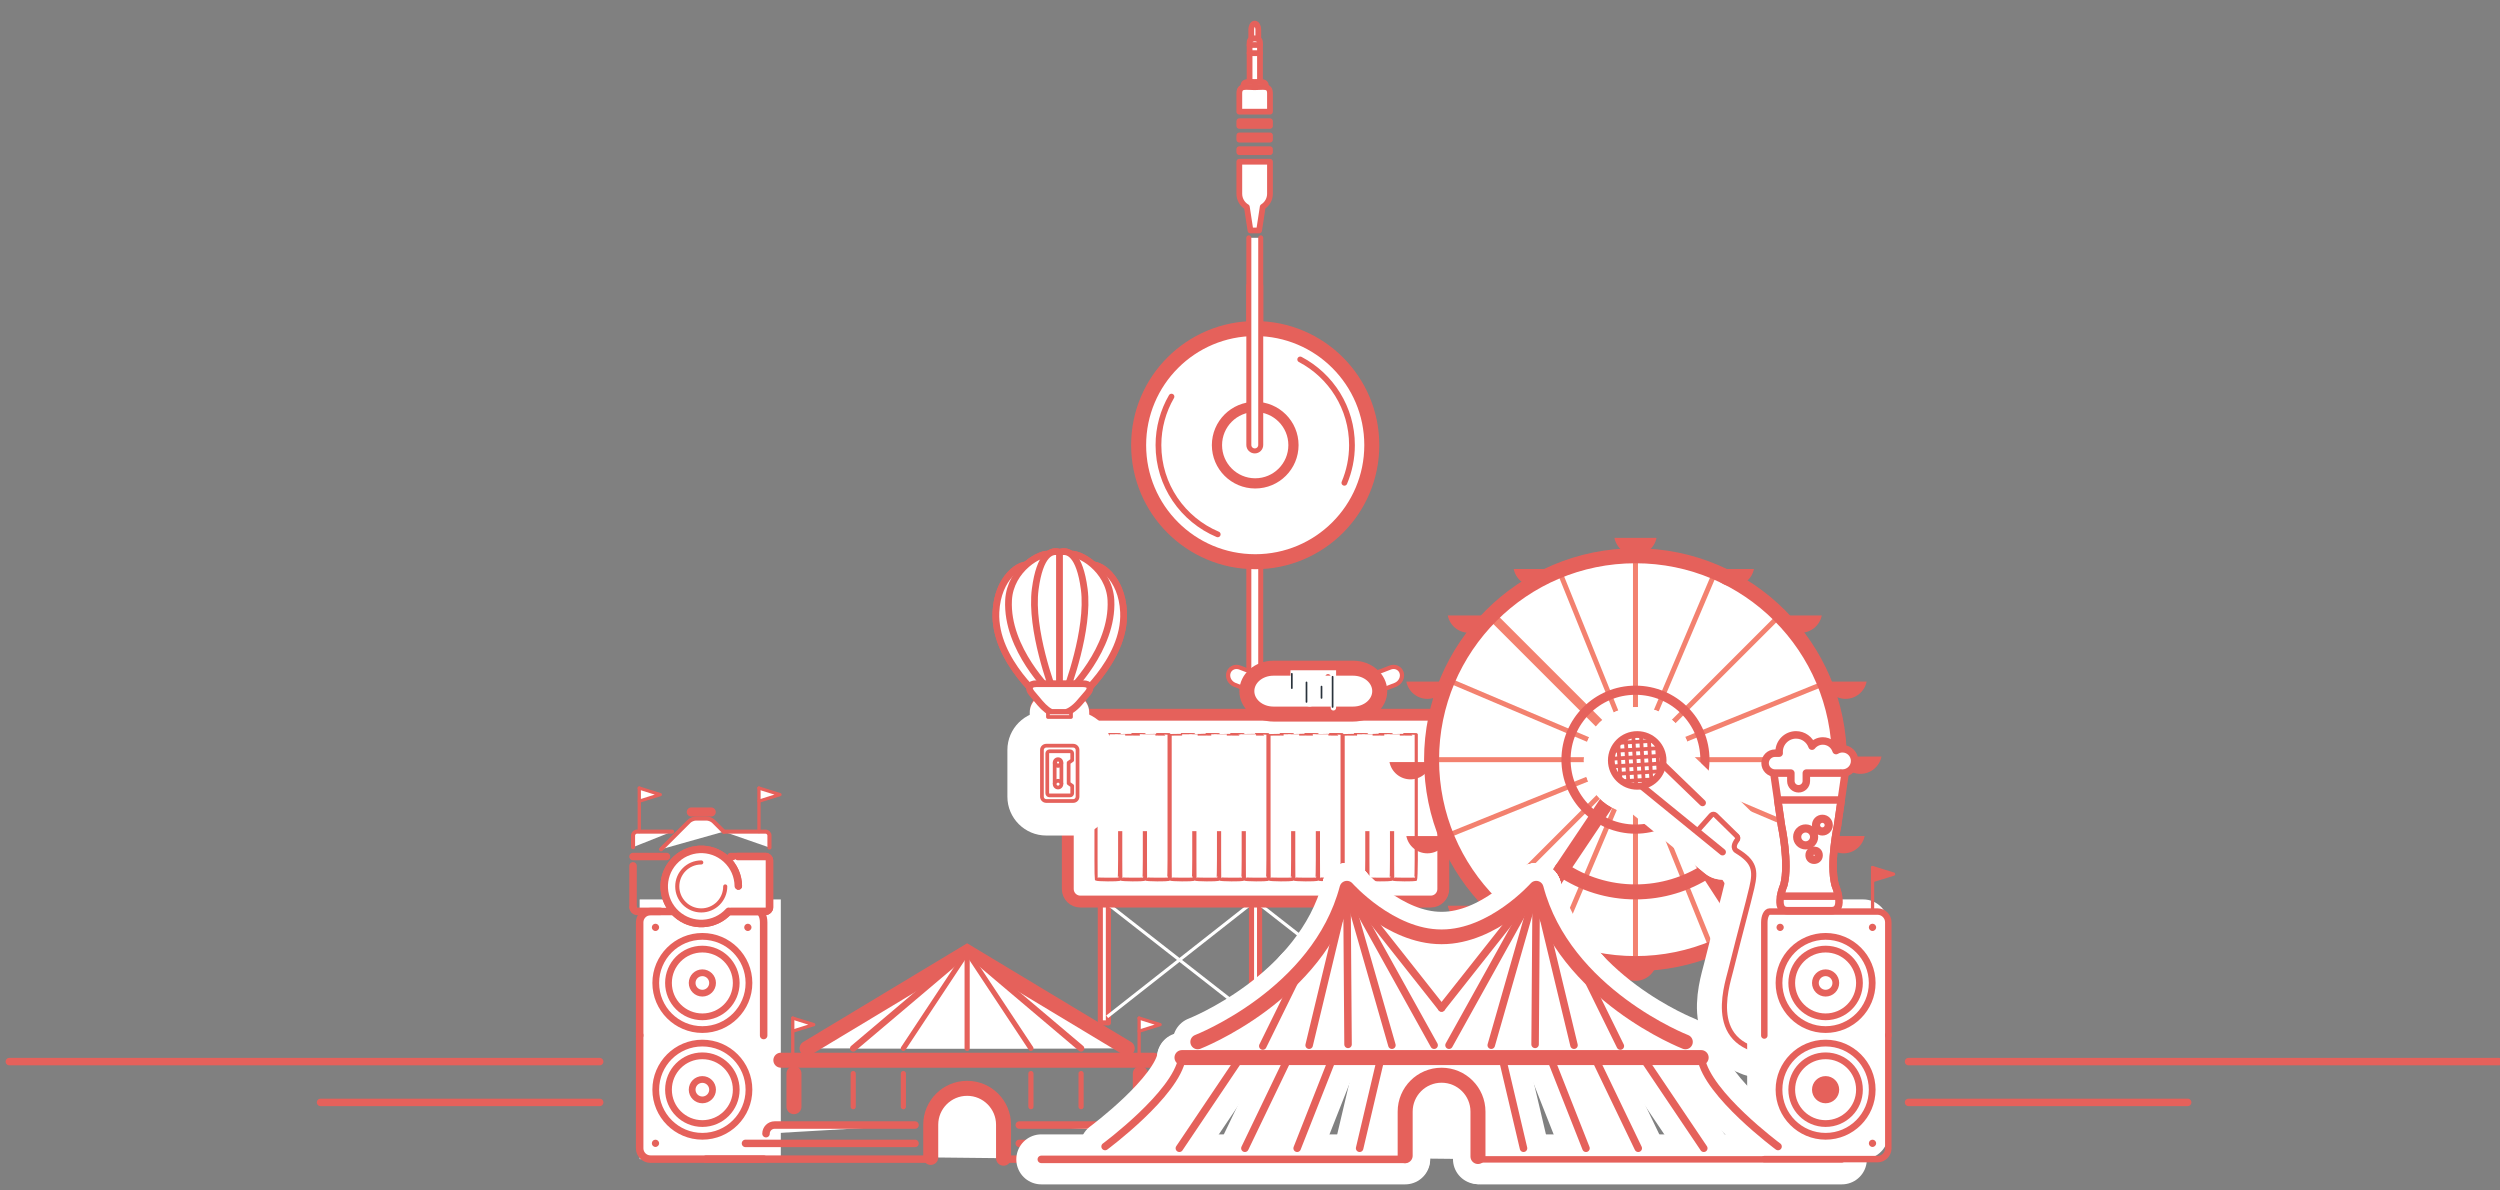 <?xml version="1.0" encoding="utf-8"?>
<!-- Generator: Adobe Illustrator 16.0.0, SVG Export Plug-In . SVG Version: 6.00 Build 0)  -->
<!DOCTYPE svg PUBLIC "-//W3C//DTD SVG 1.1//EN" "http://www.w3.org/Graphics/SVG/1.1/DTD/svg11.dtd">
<svg version="1.1" id="icon" xmlns="http://www.w3.org/2000/svg" xmlns:xlink="http://www.w3.org/1999/xlink" x="0px" y="0px"
	 width="1000px" height="476px" viewBox="0 260.5 1000 476" enable-background="new 0 260.5 1000 476" xml:space="preserve">
<rect x="0" y="260.5" width="1000" height="476" fill="#808080" stroke="none"/>
<g>
	<g>
		<g>
			<g>
				
					<path fill="#FFFFFF" stroke="#E5615B" stroke-width="2" stroke-linecap="round" stroke-linejoin="round" stroke-miterlimit="10" d="
					M504.291,374.655v162.137c0,1.313-1.066,2.378-2.379,2.378c-1.313,0-2.378-1.064-2.378-2.378V374.655"/>
			</g>
		</g>
	</g>
	<g>
		
			<circle fill="#FFFFFF" stroke="#E5615B" stroke-width="6" stroke-linecap="round" stroke-miterlimit="10" cx="502.086" cy="438.554" r="46.632"/>
		
			<circle fill="#FFFFFF" stroke="#E5615B" stroke-width="4.083" stroke-linecap="round" stroke-miterlimit="10" cx="502.085" cy="438.554" r="15.3"/>
		<circle fill="#FFFFFF" cx="502.086" cy="438.554" r="4.9"/>
		
			<path fill="#FFFFFF" stroke="#E5615B" stroke-width="2.307" stroke-linecap="round" stroke-linejoin="round" stroke-miterlimit="10" d="
			M487.087,474.246c-13.927-5.859-23.706-19.633-23.706-35.692c0-7.074,1.898-13.706,5.211-19.411"/>
		
			<path fill="#FFFFFF" stroke="#E5615B" stroke-width="2.307" stroke-linecap="round" stroke-linejoin="round" stroke-miterlimit="10" d="
			M520.083,404.28c12.312,6.479,20.708,19.396,20.708,34.274c0,5.344-1.086,10.436-3.044,15.065"/>
	</g>
	<g>
		<g>
			<g>
				
					<path fill="#FFFFFF" stroke="#E5615B" stroke-width="2" stroke-linecap="round" stroke-linejoin="round" stroke-miterlimit="10" d="
					M504.291,355.629v82.864c0,1.313-1.066,2.378-2.379,2.378c-1.313,0-2.378-1.064-2.378-2.378v-82.864"/>
			</g>
			<g>
				<g>
					
						<path fill="#FFFFFF" stroke="#E5615B" stroke-width="2.307" stroke-linecap="round" stroke-linejoin="round" stroke-miterlimit="10" d="
						M503.992,293.303v-15.864c0-1.147-0.933-1.62-2.08-1.62c-1.15,0-2.083,0.473-2.083,1.62v15.866
						c0.613,0.021,1.294,0.075,2.026,0.075C502.633,293.381,503.352,293.321,503.992,293.303z"/>
					
						<path fill="#FFFFFF" stroke="#E5615B" stroke-width="2.307" stroke-linecap="round" stroke-linejoin="round" stroke-miterlimit="10" d="
						M506.4,296.158v-0.957c0-2.51-2.033-1.82-4.545-1.82c-2.508,0-4.546-0.69-4.546,1.82v0.957H506.4z"/>
					
						<path fill="#FFFFFF" stroke="#E5615B" stroke-width="2.307" stroke-linecap="round" stroke-linejoin="round" stroke-miterlimit="10" d="
						M501.912,275.819c0.547,0,1.037,0.117,1.408,0.355v-3.945c0-0.778-0.458-2.308-1.408-2.308c-0.953,0-1.412,1.53-1.412,2.308
						v3.945C500.872,275.937,501.362,275.819,501.912,275.819z"/>
					
						<line fill="#FFFFFF" stroke="#E5615B" stroke-width="2.307" stroke-linecap="round" stroke-linejoin="round" stroke-miterlimit="10" x1="503.992" y1="278.503" x2="499.83" y2="278.503"/>
					
						<line fill="#FFFFFF" stroke="#E5615B" stroke-width="2.307" stroke-linecap="round" stroke-linejoin="round" stroke-miterlimit="10" x1="503.992" y1="281.765" x2="499.83" y2="281.765"/>
				</g>
				<g>
					
						<rect x="495.723" y="308.992" fill="#FFFFFF" stroke="#E5615B" stroke-width="2.307" stroke-linecap="round" stroke-linejoin="round" stroke-miterlimit="10" width="12.267" height="1.865"/>
					
						<rect x="495.723" y="314.676" fill="#FFFFFF" stroke="#E5615B" stroke-width="2.307" stroke-linecap="round" stroke-linejoin="round" stroke-miterlimit="10" width="12.267" height="1.68"/>
					
						<path fill="#FFFFFF" stroke="#E5615B" stroke-width="2.307" stroke-linecap="round" stroke-linejoin="round" stroke-miterlimit="10" d="
						M501.855,295.384c-3.386,0-6.133-0.928-6.133,2.458v7.329h12.267v-7.329C507.989,294.456,505.244,295.384,501.855,295.384z"/>
					
						<path fill="#FFFFFF" stroke="#E5615B" stroke-width="2.307" stroke-linecap="round" stroke-linejoin="round" stroke-miterlimit="10" d="
						M495.723,338.021c0,2.25,1.215,4.212,3.021,5.28l1.438,9.39h3.459l1.448-9.464c1.739-1.083,2.9-3.006,2.9-5.207v-12.833
						h-12.267V338.021z"/>
					
						<rect x="495.723" y="320.178" fill="#FFFFFF" stroke="#E5615B" stroke-width="2.307" stroke-linecap="round" stroke-linejoin="round" stroke-miterlimit="10" width="12.267" height="1.19"/>
				</g>
			</g>
		</g>
	</g>
</g>
<g>
	<g>
		<g>
			
				<rect x="440.13" y="610.01" fill="#FFFFFF" stroke="#E5615B" stroke-width="2.048" stroke-linecap="round" stroke-linejoin="round" stroke-miterlimit="10" width="3.225" height="59.649"/>
		</g>
		<g>
			
				<rect x="500.604" y="610.01" fill="#FFFFFF" stroke="#E5615B" stroke-width="2.048" stroke-linecap="round" stroke-linejoin="round" stroke-miterlimit="10" width="3.225" height="59.649"/>
		</g>
		<g>
			
				<rect x="561.078" y="610.01" fill="#FFFFFF" stroke="#E5615B" stroke-width="2.048" stroke-linecap="round" stroke-linejoin="round" stroke-miterlimit="10" width="3.226" height="59.649"/>
		</g>
		<g>
			<g>
				
					<rect x="434.696" y="643.62" transform="matrix(0.788 0.616 -0.616 0.788 496.64 -153.999)" fill="#FFFFFF" width="74.542" height="1.259"/>
			</g>
		</g>
		<g>
			<g>
				
					<rect x="471.34" y="606.979" transform="matrix(0.618 0.786 -0.786 0.618 686.862 -124.929)" fill="#FFFFFF" width="1.262" height="74.543"/>
			</g>
		</g>
		<g>
			<g>
				
					<rect x="495.279" y="643.62" transform="matrix(0.788 0.616 -0.616 0.788 509.484 -191.295)" fill="#FFFFFF" width="74.541" height="1.261"/>
			</g>
		</g>
		<g>
			<g>
				
					<rect x="531.921" y="606.979" transform="matrix(0.617 0.787 -0.787 0.617 710.755 -172.397)" fill="#FFFFFF" width="1.261" height="74.543"/>
			</g>
		</g>
		<g>
			<g>
				<g>
					<path fill="#FFFFFF" d="M577.318,616.127c0,2.75-2.25,5-5,5H432.116c-2.75,0-5-2.25-5-5v-64.733c0-2.75,2.25-5,5-5h140.203
						c2.75,0,5,2.25,5,5V616.127z"/>
					<path fill="none" stroke="#E5615B" stroke-width="4.752" stroke-linecap="round" stroke-miterlimit="10" d="M577.318,616.127
						c0,2.75-2.25,5-5,5H432.116c-2.75,0-5-2.25-5-5v-64.733c0-2.75,2.25-5,5-5h140.203c2.75,0,5,2.25,5,5V616.127z"/>
				</g>
			</g>
		</g>
	</g>
	<g>
		<g>
			<g>
				<g>
					<g>
						<g>
							<path fill="#FFFFFF" d="M443.134,554.224c-2.663,0-4.845,0.019-4.849,0.042s-0.006,3.4-0.006,7.451v42.845
								c0,4.05,0.062,7.505,0.139,7.676c0.077,0.172,2.389,0.312,4.715,0.312c2.327,0,4.371-0.063,4.543-0.14
								c0.172-0.078,0.313-3.799,0.313-7.849v-42.845c0-4.051-0.001-7.384-0.002-7.408
								C447.986,554.285,445.797,554.224,443.134,554.224z"/>
							<path fill="none" stroke="#E5615B" stroke-linecap="round" stroke-linejoin="round" stroke-miterlimit="10" d="
								M443.134,554.224c-2.663,0-4.845,0.019-4.849,0.042s-0.006,3.4-0.006,7.451v42.845c0,4.05,0.062,7.505,0.139,7.676
								c0.077,0.172,2.389,0.312,4.715,0.312c2.327,0,4.371-0.063,4.543-0.14c0.172-0.078,0.313-3.799,0.313-7.849v-42.845
								c0-4.051-0.001-7.384-0.002-7.408C447.986,554.285,445.797,554.224,443.134,554.224z"/>
						</g>
						<g>
							<path fill="#FFFFFF" d="M443.135,554.224c-2.52,0-4.587,0.019-4.594,0.042c-0.007,0.022-0.012,3.4-0.012,7.451v42.625
								c0,4.05,0.038,7.447,0.083,7.55s2.195,0.187,4.521,0.187c2.327,0,4.314-0.037,4.418-0.084
								c0.104-0.046,0.188-3.603,0.188-7.652v-42.625c0-4.051-0.002-7.385-0.005-7.408
								C447.732,554.284,445.655,554.224,443.135,554.224z"/>
							<path fill="none" stroke="#E5615B" stroke-linecap="round" stroke-linejoin="round" stroke-miterlimit="10" d="
								M443.135,554.224c-2.52,0-4.587,0.019-4.594,0.042c-0.007,0.022-0.012,3.4-0.012,7.451v42.625c0,4.05,0.038,7.447,0.083,7.55
								s2.195,0.187,4.521,0.187c2.327,0,4.314-0.037,4.418-0.084c0.104-0.046,0.188-3.603,0.188-7.652v-42.625
								c0-4.051-0.002-7.385-0.005-7.408C447.732,554.284,445.655,554.224,443.135,554.224z"/>
						</g>
					</g>
					<g>
						<g>
							<path fill="#FFFFFF" d="M453.02,554.224c-2.663,0-4.845,0.019-4.849,0.042c-0.003,0.023-0.006,3.4-0.006,7.451v42.845
								c0,4.05,0.063,7.505,0.14,7.676c0.077,0.172,2.388,0.312,4.715,0.312c2.327,0,4.372-0.063,4.544-0.14
								c0.172-0.078,0.312-3.799,0.312-7.849v-42.845c0-4.051-0.001-7.384-0.002-7.408
								C457.873,554.285,455.683,554.224,453.02,554.224z"/>
							<path fill="none" stroke="#E5615B" stroke-linecap="round" stroke-linejoin="round" stroke-miterlimit="10" d="
								M453.02,554.224c-2.663,0-4.845,0.019-4.849,0.042c-0.003,0.023-0.006,3.4-0.006,7.451v42.845c0,4.05,0.063,7.505,0.14,7.676
								c0.077,0.172,2.388,0.312,4.715,0.312c2.327,0,4.372-0.063,4.544-0.14c0.172-0.078,0.312-3.799,0.312-7.849v-42.845
								c0-4.051-0.001-7.384-0.002-7.408C457.873,554.285,455.683,554.224,453.02,554.224z"/>
						</g>
						<g>
							<path fill="#FFFFFF" d="M453.02,554.224c-2.52,0-4.586,0.019-4.593,0.042c-0.007,0.022-0.013,3.4-0.013,7.451v42.625
								c0,4.05,0.038,7.447,0.084,7.55c0.046,0.103,2.195,0.187,4.521,0.187c2.327,0,4.315-0.037,4.418-0.084
								c0.103-0.046,0.188-3.603,0.188-7.652v-42.625c0-4.051-0.002-7.385-0.005-7.408
								C457.618,554.284,455.539,554.224,453.02,554.224z"/>
							<path fill="none" stroke="#E5615B" stroke-linecap="round" stroke-linejoin="round" stroke-miterlimit="10" d="
								M453.02,554.224c-2.52,0-4.586,0.019-4.593,0.042c-0.007,0.022-0.013,3.4-0.013,7.451v42.625c0,4.05,0.038,7.447,0.084,7.55
								c0.046,0.103,2.195,0.187,4.521,0.187c2.327,0,4.315-0.037,4.418-0.084c0.103-0.046,0.188-3.603,0.188-7.652v-42.625
								c0-4.051-0.002-7.385-0.005-7.408C457.618,554.284,455.539,554.224,453.02,554.224z"/>
						</g>
					</g>
					<g>
						<g>
							<path fill="#FFFFFF" d="M462.907,554.224c-2.663,0-4.845,0.019-4.849,0.042s-0.007,3.4-0.007,7.451v42.845
								c0,4.05,0.063,7.505,0.14,7.676c0.077,0.172,2.388,0.312,4.714,0.312s4.372-0.063,4.544-0.14
								c0.172-0.078,0.314-3.799,0.314-7.849v-42.845c0-4.051-0.001-7.384-0.002-7.408
								C467.759,554.285,465.57,554.224,462.907,554.224z"/>
							<path fill="none" stroke="#E5615B" stroke-linecap="round" stroke-linejoin="round" stroke-miterlimit="10" d="
								M462.907,554.224c-2.663,0-4.845,0.019-4.849,0.042s-0.007,3.4-0.007,7.451v42.845c0,4.05,0.063,7.505,0.14,7.676
								c0.077,0.172,2.388,0.312,4.714,0.312s4.372-0.063,4.544-0.14c0.172-0.078,0.314-3.799,0.314-7.849v-42.845
								c0-4.051-0.001-7.384-0.002-7.408C467.759,554.285,465.57,554.224,462.907,554.224z"/>
						</g>
						<g>
							<path fill="#FFFFFF" d="M462.906,554.224c-2.52,0-4.587,0.019-4.594,0.042c-0.006,0.022-0.011,3.4-0.011,7.451v42.625
								c0,4.05,0.038,7.447,0.083,7.55c0.046,0.103,2.193,0.187,4.52,0.187s4.315-0.037,4.418-0.084
								c0.104-0.046,0.188-3.603,0.188-7.652v-42.625c0-4.051-0.002-7.385-0.004-7.408
								C467.504,554.284,465.426,554.224,462.906,554.224z"/>
							<path fill="none" stroke="#E5615B" stroke-linecap="round" stroke-linejoin="round" stroke-miterlimit="10" d="
								M462.906,554.224c-2.52,0-4.587,0.019-4.594,0.042c-0.006,0.022-0.011,3.4-0.011,7.451v42.625c0,4.05,0.038,7.447,0.083,7.55
								c0.046,0.103,2.193,0.187,4.52,0.187s4.315-0.037,4.418-0.084c0.104-0.046,0.188-3.603,0.188-7.652v-42.625
								c0-4.051-0.002-7.385-0.004-7.408C467.504,554.284,465.426,554.224,462.906,554.224z"/>
						</g>
					</g>
					<g>
						<g>
							<path fill="#FFFFFF" d="M472.791,554.224c-2.664,0-4.845,0.019-4.849,0.042s-0.006,3.4-0.006,7.451v42.845
								c0,4.05,0.063,7.505,0.14,7.676c0.077,0.172,2.389,0.312,4.716,0.312s4.372-0.063,4.543-0.14
								c0.171-0.078,0.312-3.799,0.312-7.849v-42.845c0-4.051-0.001-7.384-0.002-7.408
								C477.644,554.285,475.454,554.224,472.791,554.224z"/>
							<path fill="none" stroke="#E5615B" stroke-linecap="round" stroke-linejoin="round" stroke-miterlimit="10" d="
								M472.791,554.224c-2.664,0-4.845,0.019-4.849,0.042s-0.006,3.4-0.006,7.451v42.845c0,4.05,0.063,7.505,0.14,7.676
								c0.077,0.172,2.389,0.312,4.716,0.312s4.372-0.063,4.543-0.14c0.171-0.078,0.312-3.799,0.312-7.849v-42.845
								c0-4.051-0.001-7.384-0.002-7.408C477.644,554.285,475.454,554.224,472.791,554.224z"/>
						</g>
						<g>
							<path fill="#FFFFFF" d="M472.791,554.224c-2.52,0-4.586,0.019-4.593,0.042c-0.007,0.022-0.012,3.4-0.012,7.451v42.625
								c0,4.05,0.038,7.447,0.084,7.55c0.046,0.103,2.194,0.187,4.521,0.187s4.314-0.037,4.417-0.084
								c0.104-0.046,0.188-3.603,0.188-7.652v-42.625c0-4.051-0.002-7.385-0.004-7.408
								C477.391,554.284,475.311,554.224,472.791,554.224z"/>
							<path fill="none" stroke="#E5615B" stroke-linecap="round" stroke-linejoin="round" stroke-miterlimit="10" d="
								M472.791,554.224c-2.52,0-4.586,0.019-4.593,0.042c-0.007,0.022-0.012,3.4-0.012,7.451v42.625c0,4.05,0.038,7.447,0.084,7.55
								c0.046,0.103,2.194,0.187,4.521,0.187s4.314-0.037,4.417-0.084c0.104-0.046,0.188-3.603,0.188-7.652v-42.625
								c0-4.051-0.002-7.385-0.004-7.408C477.391,554.284,475.311,554.224,472.791,554.224z"/>
						</g>
					</g>
					<g>
						<g>
							<path fill="#FFFFFF" d="M482.678,554.224c-2.664,0-4.846,0.019-4.85,0.042s-0.007,3.4-0.007,7.451v42.845
								c0,4.05,0.063,7.505,0.14,7.676c0.077,0.172,2.39,0.312,4.716,0.312c2.327,0,4.371-0.063,4.542-0.14
								c0.172-0.078,0.312-3.799,0.312-7.849v-42.845c0-4.051-0.001-7.384-0.002-7.408
								C487.53,554.285,485.341,554.224,482.678,554.224z"/>
							<path fill="none" stroke="#E5615B" stroke-linecap="round" stroke-linejoin="round" stroke-miterlimit="10" d="
								M482.678,554.224c-2.664,0-4.846,0.019-4.85,0.042s-0.007,3.4-0.007,7.451v42.845c0,4.05,0.063,7.505,0.14,7.676
								c0.077,0.172,2.39,0.312,4.716,0.312c2.327,0,4.371-0.063,4.542-0.14c0.172-0.078,0.312-3.799,0.312-7.849v-42.845
								c0-4.051-0.001-7.384-0.002-7.408C487.53,554.285,485.341,554.224,482.678,554.224z"/>
						</g>
						<g>
							<path fill="#FFFFFF" d="M482.676,554.224c-2.519,0-4.585,0.019-4.592,0.042c-0.006,0.022-0.012,3.4-0.012,7.451v42.625
								c0,4.05,0.038,7.447,0.084,7.55c0.046,0.103,2.193,0.187,4.521,0.187s4.315-0.037,4.419-0.084
								c0.104-0.046,0.188-3.603,0.188-7.652v-42.625c0-4.051-0.002-7.385-0.005-7.408
								C487.276,554.284,485.195,554.224,482.676,554.224z"/>
							<path fill="none" stroke="#E5615B" stroke-linecap="round" stroke-linejoin="round" stroke-miterlimit="10" d="
								M482.676,554.224c-2.519,0-4.585,0.019-4.592,0.042c-0.006,0.022-0.012,3.4-0.012,7.451v42.625
								c0,4.05,0.038,7.447,0.084,7.55c0.046,0.103,2.193,0.187,4.521,0.187s4.315-0.037,4.419-0.084
								c0.104-0.046,0.188-3.603,0.188-7.652v-42.625c0-4.051-0.002-7.385-0.005-7.408
								C487.276,554.284,485.195,554.224,482.676,554.224z"/>
						</g>
					</g>
					<g>
						<g>
							<path fill="#FFFFFF" d="M492.562,554.224c-2.663,0-4.845,0.019-4.849,0.042c-0.004,0.023-0.007,3.4-0.007,7.451v42.845
								c0,4.05,0.063,7.505,0.14,7.676c0.077,0.172,2.389,0.312,4.716,0.312c2.327,0,4.372-0.063,4.544-0.14
								c0.173-0.078,0.314-3.799,0.314-7.849v-42.845c0-4.051-0.001-7.384-0.003-7.408
								C497.416,554.285,495.226,554.224,492.562,554.224z"/>
							<path fill="none" stroke="#E5615B" stroke-linecap="round" stroke-linejoin="round" stroke-miterlimit="10" d="
								M492.562,554.224c-2.663,0-4.845,0.019-4.849,0.042c-0.004,0.023-0.007,3.4-0.007,7.451v42.845
								c0,4.05,0.063,7.505,0.14,7.676c0.077,0.172,2.389,0.312,4.716,0.312c2.327,0,4.372-0.063,4.544-0.14
								c0.173-0.078,0.314-3.799,0.314-7.849v-42.845c0-4.051-0.001-7.384-0.003-7.408
								C497.416,554.285,495.226,554.224,492.562,554.224z"/>
						</g>
						<g>
							<path fill="#FFFFFF" d="M492.562,554.224c-2.52,0-4.587,0.019-4.593,0.042c-0.006,0.022-0.012,3.4-0.012,7.451v42.625
								c0,4.05,0.038,7.447,0.084,7.55c0.046,0.103,2.193,0.187,4.521,0.187c2.327,0,4.315-0.037,4.419-0.084
								c0.104-0.046,0.188-3.603,0.188-7.652v-42.625c0-4.051-0.002-7.385-0.005-7.408
								C497.162,554.284,495.083,554.224,492.562,554.224z"/>
							<path fill="none" stroke="#E5615B" stroke-linecap="round" stroke-linejoin="round" stroke-miterlimit="10" d="
								M492.562,554.224c-2.52,0-4.587,0.019-4.593,0.042c-0.006,0.022-0.012,3.4-0.012,7.451v42.625c0,4.05,0.038,7.447,0.084,7.55
								c0.046,0.103,2.193,0.187,4.521,0.187c2.327,0,4.315-0.037,4.419-0.084c0.104-0.046,0.188-3.603,0.188-7.652v-42.625
								c0-4.051-0.002-7.385-0.005-7.408C497.162,554.284,495.083,554.224,492.562,554.224z"/>
						</g>
					</g>
					<g>
						<g>
							<path fill="#FFFFFF" d="M502.449,554.224c-2.664,0-4.845,0.019-4.849,0.042s-0.007,3.4-0.007,7.451v42.845
								c0,4.05,0.063,7.505,0.14,7.676c0.077,0.172,2.39,0.312,4.717,0.312s4.371-0.063,4.543-0.14
								c0.172-0.078,0.312-3.799,0.312-7.849v-42.845c0-4.051-0.001-7.384-0.003-7.408
								C507.302,554.285,505.112,554.224,502.449,554.224z"/>
							<path fill="none" stroke="#E5615B" stroke-linecap="round" stroke-linejoin="round" stroke-miterlimit="10" d="
								M502.449,554.224c-2.664,0-4.845,0.019-4.849,0.042s-0.007,3.4-0.007,7.451v42.845c0,4.05,0.063,7.505,0.14,7.676
								c0.077,0.172,2.39,0.312,4.717,0.312s4.371-0.063,4.543-0.14c0.172-0.078,0.312-3.799,0.312-7.849v-42.845
								c0-4.051-0.001-7.384-0.003-7.408C507.302,554.285,505.112,554.224,502.449,554.224z"/>
						</g>
						<g>
							<path fill="#FFFFFF" d="M502.449,554.224c-2.519,0-4.586,0.019-4.593,0.042c-0.007,0.022-0.012,3.4-0.012,7.451v42.625
								c0,4.05,0.038,7.447,0.084,7.55c0.046,0.103,2.194,0.187,4.521,0.187c2.327,0,4.314-0.037,4.418-0.084
								c0.104-0.046,0.188-3.603,0.188-7.652v-42.625c0-4.051-0.002-7.385-0.005-7.408
								C507.047,554.284,504.969,554.224,502.449,554.224z"/>
							<path fill="none" stroke="#E5615B" stroke-linecap="round" stroke-linejoin="round" stroke-miterlimit="10" d="
								M502.449,554.224c-2.519,0-4.586,0.019-4.593,0.042c-0.007,0.022-0.012,3.4-0.012,7.451v42.625
								c0,4.05,0.038,7.447,0.084,7.55c0.046,0.103,2.194,0.187,4.521,0.187c2.327,0,4.314-0.037,4.418-0.084
								c0.104-0.046,0.188-3.603,0.188-7.652v-42.625c0-4.051-0.002-7.385-0.005-7.408
								C507.047,554.284,504.969,554.224,502.449,554.224z"/>
						</g>
					</g>
				</g>
			</g>
			<g>
				<g>
					<rect x="443.855" y="554.224" fill="#FFFFFF" width="6.217" height="38.738"/>
				</g>
				<g>
					<rect x="455.948" y="554.224" fill="#FFFFFF" width="6.217" height="38.738"/>
				</g>
				<g>
					<rect x="472.851" y="554.224" fill="#FFFFFF" width="6.218" height="38.738"/>
				</g>
				<g>
					<rect x="484.502" y="554.224" fill="#FFFFFF" width="6.217" height="38.738"/>
				</g>
				<g>
					<rect x="496.154" y="554.224" fill="#FFFFFF" width="6.217" height="38.738"/>
				</g>
			</g>
		</g>
		<g>
			<g>
				<g>
					<g>
						<g>
							<path fill="#FFFFFF" d="M512.336,554.224c-2.664,0-4.847,0.019-4.85,0.042c-0.004,0.023-0.007,3.4-0.007,7.451v42.845
								c0,4.05,0.062,7.505,0.14,7.676c0.077,0.172,2.39,0.312,4.716,0.312s4.37-0.063,4.542-0.14
								c0.172-0.078,0.312-3.799,0.312-7.849v-42.845c0-4.051-0.001-7.384-0.002-7.408
								C517.188,554.285,514.999,554.224,512.336,554.224z"/>
							<path fill="none" stroke="#E5615B" stroke-linecap="round" stroke-linejoin="round" stroke-miterlimit="10" d="
								M512.336,554.224c-2.664,0-4.847,0.019-4.85,0.042c-0.004,0.023-0.007,3.4-0.007,7.451v42.845c0,4.05,0.062,7.505,0.14,7.676
								c0.077,0.172,2.39,0.312,4.716,0.312s4.37-0.063,4.542-0.14c0.172-0.078,0.312-3.799,0.312-7.849v-42.845
								c0-4.051-0.001-7.384-0.002-7.408C517.188,554.285,514.999,554.224,512.336,554.224z"/>
						</g>
						<g>
							<path fill="#FFFFFF" d="M512.336,554.224c-2.521,0-4.588,0.019-4.594,0.042c-0.007,0.022-0.013,3.4-0.013,7.451v42.625
								c0,4.05,0.038,7.447,0.085,7.55c0.046,0.103,2.194,0.187,4.521,0.187s4.314-0.037,4.418-0.084
								c0.104-0.046,0.188-3.603,0.188-7.652v-42.625c0-4.051-0.002-7.385-0.006-7.408
								C516.934,554.284,514.855,554.224,512.336,554.224z"/>
							<path fill="none" stroke="#E5615B" stroke-linecap="round" stroke-linejoin="round" stroke-miterlimit="10" d="
								M512.336,554.224c-2.521,0-4.588,0.019-4.594,0.042c-0.007,0.022-0.013,3.4-0.013,7.451v42.625
								c0,4.05,0.038,7.447,0.085,7.55c0.046,0.103,2.194,0.187,4.521,0.187s4.314-0.037,4.418-0.084
								c0.104-0.046,0.188-3.603,0.188-7.652v-42.625c0-4.051-0.002-7.385-0.006-7.408
								C516.934,554.284,514.855,554.224,512.336,554.224z"/>
						</g>
					</g>
					<g>
						<g>
							<path fill="#FFFFFF" d="M522.221,554.224c-2.664,0-4.846,0.019-4.85,0.042c-0.003,0.023-0.006,3.4-0.006,7.451v42.845
								c0,4.05,0.063,7.505,0.141,7.676c0.076,0.172,2.388,0.312,4.715,0.312s4.371-0.063,4.543-0.14
								c0.172-0.078,0.312-3.799,0.312-7.849v-42.845c0-4.051-0.001-7.384-0.002-7.408
								C527.072,554.285,524.884,554.224,522.221,554.224z"/>
							<path fill="none" stroke="#E5615B" stroke-linecap="round" stroke-linejoin="round" stroke-miterlimit="10" d="
								M522.221,554.224c-2.664,0-4.846,0.019-4.85,0.042c-0.003,0.023-0.006,3.4-0.006,7.451v42.845
								c0,4.05,0.063,7.505,0.141,7.676c0.076,0.172,2.388,0.312,4.715,0.312s4.371-0.063,4.543-0.14
								c0.172-0.078,0.312-3.799,0.312-7.849v-42.845c0-4.051-0.001-7.384-0.002-7.408
								C527.072,554.285,524.884,554.224,522.221,554.224z"/>
						</g>
						<g>
							<path fill="#FFFFFF" d="M522.221,554.224c-2.52,0-4.586,0.019-4.593,0.042c-0.007,0.022-0.012,3.4-0.012,7.451v42.625
								c0,4.05,0.037,7.447,0.083,7.55s2.194,0.187,4.521,0.187s4.314-0.037,4.418-0.084c0.104-0.046,0.188-3.603,0.188-7.652
								v-42.625c0-4.051-0.002-7.385-0.004-7.408C526.82,554.284,524.739,554.224,522.221,554.224z"/>
							<path fill="none" stroke="#E5615B" stroke-linecap="round" stroke-linejoin="round" stroke-miterlimit="10" d="
								M522.221,554.224c-2.52,0-4.586,0.019-4.593,0.042c-0.007,0.022-0.012,3.4-0.012,7.451v42.625c0,4.05,0.037,7.447,0.083,7.55
								s2.194,0.187,4.521,0.187s4.314-0.037,4.418-0.084c0.104-0.046,0.188-3.603,0.188-7.652v-42.625
								c0-4.051-0.002-7.385-0.004-7.408C526.82,554.284,524.739,554.224,522.221,554.224z"/>
						</g>
					</g>
					<g>
						<g>
							<path fill="#FFFFFF" d="M532.105,554.224c-2.663,0-4.845,0.019-4.848,0.042c-0.004,0.023-0.007,3.4-0.007,7.451v42.845
								c0,4.05,0.063,7.505,0.14,7.676c0.077,0.172,2.39,0.312,4.717,0.312c2.326,0,4.371-0.063,4.543-0.14
								c0.172-0.078,0.312-3.799,0.312-7.849v-42.845c0-4.051-0.001-7.384-0.003-7.408
								C536.958,554.285,534.77,554.224,532.105,554.224z"/>
							<path fill="none" stroke="#E5615B" stroke-linecap="round" stroke-linejoin="round" stroke-miterlimit="10" d="
								M532.105,554.224c-2.663,0-4.845,0.019-4.848,0.042c-0.004,0.023-0.007,3.4-0.007,7.451v42.845
								c0,4.05,0.063,7.505,0.14,7.676c0.077,0.172,2.39,0.312,4.717,0.312c2.326,0,4.371-0.063,4.543-0.14
								c0.172-0.078,0.312-3.799,0.312-7.849v-42.845c0-4.051-0.001-7.384-0.003-7.408
								C536.958,554.285,534.77,554.224,532.105,554.224z"/>
						</g>
						<g>
							<path fill="#FFFFFF" d="M532.107,554.224c-2.521,0-4.587,0.019-4.594,0.042c-0.007,0.022-0.012,3.4-0.012,7.451v42.625
								c0,4.05,0.037,7.447,0.084,7.55c0.045,0.103,2.193,0.187,4.52,0.187s4.314-0.037,4.418-0.084
								c0.104-0.046,0.189-3.603,0.189-7.652v-42.625c0-4.051-0.002-7.385-0.005-7.408
								C536.705,554.284,534.627,554.224,532.107,554.224z"/>
							<path fill="none" stroke="#E5615B" stroke-linecap="round" stroke-linejoin="round" stroke-miterlimit="10" d="
								M532.107,554.224c-2.521,0-4.587,0.019-4.594,0.042c-0.007,0.022-0.012,3.4-0.012,7.451v42.625
								c0,4.05,0.037,7.447,0.084,7.55c0.045,0.103,2.193,0.187,4.52,0.187s4.314-0.037,4.418-0.084
								c0.104-0.046,0.189-3.603,0.189-7.652v-42.625c0-4.051-0.002-7.385-0.005-7.408
								C536.705,554.284,534.627,554.224,532.107,554.224z"/>
						</g>
					</g>
					<g>
						<g>
							<path fill="#FFFFFF" d="M541.992,554.224c-2.663,0-4.845,0.019-4.849,0.042s-0.007,3.4-0.007,7.451v42.845
								c0,4.05,0.062,7.505,0.14,7.676c0.077,0.172,2.389,0.312,4.716,0.312s4.371-0.063,4.543-0.14
								c0.173-0.078,0.313-3.799,0.313-7.849v-42.845c0-4.051-0.001-7.384-0.003-7.408
								C546.845,554.285,544.656,554.224,541.992,554.224z"/>
							<path fill="none" stroke="#E5615B" stroke-linecap="round" stroke-linejoin="round" stroke-miterlimit="10" d="
								M541.992,554.224c-2.663,0-4.845,0.019-4.849,0.042s-0.007,3.4-0.007,7.451v42.845c0,4.05,0.062,7.505,0.14,7.676
								c0.077,0.172,2.389,0.312,4.716,0.312s4.371-0.063,4.543-0.14c0.173-0.078,0.313-3.799,0.313-7.849v-42.845
								c0-4.051-0.001-7.384-0.003-7.408C546.845,554.285,544.656,554.224,541.992,554.224z"/>
						</g>
						<g>
							<path fill="#FFFFFF" d="M541.993,554.224c-2.52,0-4.587,0.019-4.594,0.042c-0.007,0.022-0.013,3.4-0.013,7.451v42.625
								c0,4.05,0.038,7.447,0.084,7.55s2.194,0.187,4.521,0.187s4.314-0.037,4.418-0.084c0.104-0.046,0.188-3.603,0.188-7.652
								v-42.625c0-4.051-0.002-7.385-0.004-7.408C546.592,554.284,544.513,554.224,541.993,554.224z"/>
							<path fill="none" stroke="#E5615B" stroke-linecap="round" stroke-linejoin="round" stroke-miterlimit="10" d="
								M541.993,554.224c-2.52,0-4.587,0.019-4.594,0.042c-0.007,0.022-0.013,3.4-0.013,7.451v42.625c0,4.05,0.038,7.447,0.084,7.55
								s2.194,0.187,4.521,0.187s4.314-0.037,4.418-0.084c0.104-0.046,0.188-3.603,0.188-7.652v-42.625
								c0-4.051-0.002-7.385-0.004-7.408C546.592,554.284,544.513,554.224,541.993,554.224z"/>
						</g>
					</g>
					<g>
						<g>
							<path fill="#FFFFFF" d="M551.879,554.224c-2.663,0-4.846,0.019-4.85,0.042c-0.003,0.023-0.006,3.4-0.006,7.451v42.845
								c0,4.05,0.062,7.505,0.139,7.676c0.077,0.172,2.39,0.312,4.717,0.312c2.326,0,4.37-0.063,4.541-0.14
								c0.172-0.078,0.312-3.799,0.312-7.849v-42.845c0-4.051-0.001-7.384-0.002-7.408
								C556.73,554.285,554.542,554.224,551.879,554.224z"/>
							<path fill="none" stroke="#E5615B" stroke-linecap="round" stroke-linejoin="round" stroke-miterlimit="10" d="
								M551.879,554.224c-2.663,0-4.846,0.019-4.85,0.042c-0.003,0.023-0.006,3.4-0.006,7.451v42.845
								c0,4.05,0.062,7.505,0.139,7.676c0.077,0.172,2.39,0.312,4.717,0.312c2.326,0,4.37-0.063,4.541-0.14
								c0.172-0.078,0.312-3.799,0.312-7.849v-42.845c0-4.051-0.001-7.384-0.002-7.408
								C556.73,554.285,554.542,554.224,551.879,554.224z"/>
						</g>
						<g>
							<path fill="#FFFFFF" d="M551.879,554.224c-2.52,0-4.587,0.019-4.594,0.042c-0.006,0.022-0.012,3.4-0.012,7.451v42.625
								c0,4.05,0.038,7.447,0.084,7.55s2.194,0.187,4.521,0.187c2.326,0,4.313-0.037,4.417-0.084
								c0.104-0.046,0.188-3.603,0.188-7.652v-42.625c0-4.051-0.002-7.385-0.003-7.408
								C556.479,554.284,554.398,554.224,551.879,554.224z"/>
							<path fill="none" stroke="#E5615B" stroke-linecap="round" stroke-linejoin="round" stroke-miterlimit="10" d="
								M551.879,554.224c-2.52,0-4.587,0.019-4.594,0.042c-0.006,0.022-0.012,3.4-0.012,7.451v42.625c0,4.05,0.038,7.447,0.084,7.55
								s2.194,0.187,4.521,0.187c2.326,0,4.313-0.037,4.417-0.084c0.104-0.046,0.188-3.603,0.188-7.652v-42.625
								c0-4.051-0.002-7.385-0.003-7.408C556.479,554.284,554.398,554.224,551.879,554.224z"/>
						</g>
					</g>
					<g>
						<g>
							<path fill="#FFFFFF" d="M561.764,554.224c-2.664,0-4.847,0.019-4.85,0.042c-0.004,0.023-0.007,3.4-0.007,7.451v42.845
								c0,4.05,0.063,7.505,0.141,7.676c0.077,0.172,2.389,0.312,4.716,0.312s4.371-0.063,4.544-0.14
								c0.173-0.078,0.313-3.799,0.313-7.849v-42.845c0-4.051-0.001-7.384-0.002-7.408
								C566.618,554.285,564.428,554.224,561.764,554.224z"/>
							<path fill="none" stroke="#E5615B" stroke-linecap="round" stroke-linejoin="round" stroke-miterlimit="10" d="
								M561.764,554.224c-2.664,0-4.847,0.019-4.85,0.042c-0.004,0.023-0.007,3.4-0.007,7.451v42.845
								c0,4.05,0.063,7.505,0.141,7.676c0.077,0.172,2.389,0.312,4.716,0.312s4.371-0.063,4.544-0.14
								c0.173-0.078,0.313-3.799,0.313-7.849v-42.845c0-4.051-0.001-7.384-0.002-7.408
								C566.618,554.285,564.428,554.224,561.764,554.224z"/>
						</g>
						<g>
							<path fill="#FFFFFF" d="M561.765,554.224c-2.52,0-4.587,0.019-4.594,0.042c-0.007,0.022-0.013,3.4-0.013,7.451v42.625
								c0,4.05,0.038,7.447,0.084,7.55s2.194,0.187,4.521,0.187s4.315-0.037,4.418-0.084c0.104-0.046,0.188-3.603,0.188-7.652
								v-42.625c0-4.051-0.003-7.385-0.005-7.408C566.361,554.284,564.284,554.224,561.765,554.224z"/>
							<path fill="none" stroke="#E5615B" stroke-linecap="round" stroke-linejoin="round" stroke-miterlimit="10" d="
								M561.765,554.224c-2.52,0-4.587,0.019-4.594,0.042c-0.007,0.022-0.013,3.4-0.013,7.451v42.625c0,4.05,0.038,7.447,0.084,7.55
								s2.194,0.187,4.521,0.187s4.315-0.037,4.418-0.084c0.104-0.046,0.188-3.603,0.188-7.652v-42.625
								c0-4.051-0.003-7.385-0.005-7.408C566.361,554.284,564.284,554.224,561.765,554.224z"/>
						</g>
					</g>
				</g>
			</g>
			<g>
				<g>
					<rect x="513.443" y="554.224" fill="#FFFFFF" width="6.216" height="38.738"/>
				</g>
				<g>
					<rect x="525.149" y="554.224" fill="#FFFFFF" width="6.217" height="38.738"/>
				</g>
				<g>
					<rect x="542.824" y="554.224" fill="#FFFFFF" width="6.217" height="38.738"/>
				</g>
				<g>
					<rect x="553.702" y="554.224" fill="#FFFFFF" width="6.218" height="38.738"/>
				</g>
			</g>
		</g>
	</g>
</g>
<g>
	<circle fill="#FFFFFF" cx="654.188" cy="564.367" r="81.562"/>
	
		<line fill="none" stroke="#F3816F" stroke-width="2" stroke-miterlimit="10" x1="654.189" y1="645.929" x2="654.189" y2="482.804"/>
	<line fill="none" stroke="#F3816F" stroke-width="2" stroke-miterlimit="10" x1="684.742" y1="639.99" x2="623.636" y2="488.744"/>
	<line fill="none" stroke="#F3816F" stroke-width="2" stroke-miterlimit="10" x1="622.321" y1="639.445" x2="686.058" y2="489.29"/>
	<line fill="none" stroke="#F3816F" stroke-width="2" stroke-miterlimit="10" x1="578.566" y1="594.92" x2="729.812" y2="533.813"/>
	<line fill="none" stroke="#F3816F" stroke-width="2" stroke-miterlimit="10" x1="579.11" y1="532.5" x2="729.267" y2="596.236"/>
	<line fill="none" stroke="#F3816F" stroke-width="2" stroke-miterlimit="10" x1="596.516" y1="622.04" x2="711.862" y2="506.693"/>
	<line fill="none" stroke="#F3816F" stroke-width="2" stroke-miterlimit="10" x1="572.627" y1="564.367" x2="735.75" y2="564.367"/>
	
		<line fill="none" stroke="#F3816F" stroke-width="3.67" stroke-miterlimit="10" x1="596.517" y1="506.693" x2="711.862" y2="622.04"/>
	<line fill="none" stroke="#F3816F" stroke-width="2" stroke-miterlimit="10" x1="596.517" y1="506.693" x2="711.862" y2="622.04"/>
	<circle fill="#E5615B" cx="654.188" cy="564.367" r="9.111"/>
	<circle fill="none" stroke="#E5615B" stroke-width="3.67" stroke-miterlimit="10" cx="654.189" cy="564.367" r="27.78"/>
	<path fill="none" stroke="#E5615B" stroke-width="6" stroke-linecap="round" stroke-miterlimit="10" d="M682.993,608.736
		c-8.288,5.392-18.182,8.523-28.804,8.523c-10.902,0-21.032-3.298-29.45-8.949"/>
	
		<circle fill="none" stroke="#E5615B" stroke-width="6" stroke-linecap="round" stroke-miterlimit="10" cx="654.188" cy="564.367" r="81.562"/>
	<polyline fill="none" stroke="#E5615B" stroke-width="6" stroke-linecap="round" stroke-miterlimit="10" points="722.861,670.153 
		682.992,608.736 654.189,564.367 624.739,608.309 583.294,670.153 	"/>
	<g>
		<path fill="#E5615B" d="M645.772,475.65c0.776,3.94,4.249,6.912,8.417,6.912c4.167,0,7.64-2.971,8.416-6.912H645.772z"/>
		<path fill="#E5615B" d="M654.189,481.318c-2.967,0-5.597-1.789-6.735-4.425h13.47
			C659.785,479.529,657.155,481.318,654.189,481.318z"/>
	</g>
	<g>
		<path fill="#E5615B" d="M684.742,488.098c0.776,3.94,4.249,6.911,8.416,6.911c4.168,0,7.641-2.971,8.417-6.911H684.742z"/>
		<path fill="#E5615B" d="M693.158,493.766c-2.966,0-5.595-1.789-6.734-4.424h13.471
			C698.754,491.977,696.126,493.766,693.158,493.766z"/>
	</g>
	<g>
		<path fill="#E5615B" d="M711.862,506.693c0.776,3.94,4.249,6.912,8.416,6.912c4.168,0,7.641-2.972,8.417-6.912H711.862z"/>
		<path fill="#E5615B" d="M720.278,512.362c-2.966,0-5.597-1.79-6.736-4.425h13.472
			C725.874,510.572,723.245,512.362,720.278,512.362z"/>
	</g>
	<g>
		<path fill="#E5615B" d="M729.812,533.132c0.775,3.938,4.249,6.911,8.415,6.911c4.168,0,7.641-2.973,8.418-6.911H729.812z"/>
		<path fill="#E5615B" d="M738.228,538.799c-2.967,0-5.596-1.789-6.735-4.424h13.471
			C743.823,537.01,741.195,538.799,738.228,538.799z"/>
	</g>
	<g>
		<path fill="#E5615B" d="M735.75,563.123c0.777,3.939,4.25,6.912,8.418,6.912c4.166,0,7.639-2.973,8.415-6.912H735.75z"/>
		<path fill="#E5615B" d="M744.168,568.791c-2.968,0-5.596-1.789-6.736-4.424h13.472
			C749.763,567.002,747.134,568.791,744.168,568.791z"/>
	</g>
	<g>
		<path fill="#E5615B" d="M729.015,594.92c0.776,3.941,4.25,6.912,8.417,6.912s7.64-2.971,8.416-6.912H729.015z"/>
		<path fill="#E5615B" d="M737.432,600.59c-2.967,0-5.596-1.79-6.734-4.425h13.471C743.027,598.8,740.398,600.59,737.432,600.59z"/>
	</g>
	<g>
		<path fill="#E5615B" d="M711.862,620.584c0.776,3.939,4.249,6.912,8.416,6.912c4.168,0,7.641-2.973,8.417-6.912H711.862z"/>
		<path fill="#E5615B" d="M720.278,626.252c-2.966,0-5.597-1.791-6.736-4.426h13.472
			C725.874,624.461,723.245,626.252,720.278,626.252z"/>
	</g>
	<g>
		<path fill="#E5615B" d="M682.993,639.99c0.775,3.94,4.249,6.911,8.416,6.911c4.168,0,7.64-2.971,8.416-6.911H682.993z"/>
		<path fill="#E5615B" d="M691.409,645.657c-2.968,0-5.597-1.789-6.736-4.424h13.472
			C697.004,643.868,694.375,645.657,691.409,645.657z"/>
	</g>
	<g>
		<path fill="#E5615B" d="M645.772,645.929c0.776,3.94,4.249,6.911,8.417,6.911c4.167,0,7.64-2.971,8.416-6.911H645.772z"/>
		<path fill="#E5615B" d="M654.189,651.598c-2.967,0-5.597-1.791-6.735-4.425h13.47
			C659.785,649.807,657.154,651.598,654.189,651.598z"/>
	</g>
	<g>
		<path fill="#E5615B" d="M605.487,639.99c0.777,3.94,4.248,6.911,8.416,6.911c4.169,0,7.641-2.971,8.418-6.911H605.487z"/>
		<path fill="#E5615B" d="M613.903,645.657c-2.967,0-5.596-1.789-6.735-4.424h13.472
			C619.499,643.868,616.87,645.657,613.903,645.657z"/>
	</g>
	<g>
		<path fill="#E5615B" d="M579.11,622.795c0.776,3.94,4.25,6.912,8.416,6.912c4.168,0,7.642-2.972,8.418-6.912H579.11z"/>
		<path fill="#E5615B" d="M587.526,628.464c-2.966,0-5.595-1.79-6.733-4.424h13.469
			C593.122,626.674,590.494,628.464,587.526,628.464z"/>
	</g>
	<g>
		<path fill="#E5615B" d="M562.529,594.92c0.777,3.941,4.25,6.912,8.416,6.912c4.168,0,7.642-2.971,8.418-6.912H562.529z"/>
		<path fill="#E5615B" d="M570.945,600.59c-2.967,0-5.595-1.79-6.735-4.425h13.472C576.541,598.8,573.911,600.59,570.945,600.59z"/>
	</g>
	<g>
		<path fill="#E5615B" d="M555.794,565.335c0.775,3.94,4.249,6.912,8.416,6.912s7.641-2.972,8.417-6.912H555.794z"/>
		<path fill="#E5615B" d="M564.21,571.004c-2.966,0-5.594-1.789-6.734-4.426h13.47C569.805,569.215,567.178,571.004,564.21,571.004z
			"/>
	</g>
	<g>
		<path fill="#E5615B" d="M562.529,533.132c0.777,3.938,4.25,6.911,8.416,6.911c4.168,0,7.642-2.973,8.418-6.911H562.529z"/>
		<path fill="#E5615B" d="M570.945,538.799c-2.967,0-5.595-1.789-6.735-4.424h13.472
			C576.541,537.01,573.911,538.799,570.945,538.799z"/>
	</g>
	<g>
		<path fill="#E5615B" d="M579.11,506.693c0.776,3.94,4.25,6.912,8.416,6.912c4.168,0,7.642-2.972,8.418-6.912H579.11z"/>
		<path fill="#E5615B" d="M587.526,512.362c-2.966,0-5.595-1.79-6.733-4.425h13.469
			C593.122,510.572,590.494,512.362,587.526,512.362z"/>
	</g>
	<g>
		<path fill="#E5615B" d="M605.487,488.098c0.777,3.94,4.248,6.911,8.417,6.911c4.168,0,7.64-2.971,8.417-6.911H605.487z"/>
		<path fill="#E5615B" d="M613.904,493.766c-2.968,0-5.597-1.789-6.736-4.424h13.472
			C619.499,491.977,616.87,493.766,613.904,493.766z"/>
	</g>
</g>
<g>
	<g>
		<path fill="#FCFDFF" stroke="#FFFFFF" stroke-width="22" stroke-linecap="round" stroke-miterlimit="10" d="M689.015,601.329
			l-34.44-28.062c-0.479-0.424-0.521-1.156-0.096-1.636l6.675-7.517c0.425-0.479,1.157-0.522,1.635-0.098l18.232,17.625"/>
		<path fill="#FFFFFF" stroke="#FFFFFF" stroke-width="22" stroke-linecap="round" stroke-miterlimit="10" d="M694.728,594.895
			c0.479,0.424,0.522,1.157,0.098,1.637"/>
		<path fill="#FFFFFF" stroke="#FFFFFF" stroke-width="22" stroke-linecap="round" stroke-miterlimit="10" d="M688.98,601.368
			l-9.256-7.632c-0.478-0.425-0.521-1.158-0.096-1.637l4.879-5.494c0.424-0.479,1.156-0.522,1.634-0.098l8.581,8.393
			c0.479,0.425,0.521,1.157,0.098,1.636c-2.449,3.312-0.093,4.349-0.093,4.349c7.07,4.341,7.631,7.723,6.011,14.652
			c-1.765,7.541-3.826,14.602-8.422,33.008c-1.831,7.334-10.671,33.16,20.589,33.14"/>
		
			<circle fill="#FFFFFF" stroke="#FFFFFF" stroke-width="22" stroke-linecap="round" stroke-miterlimit="10" cx="654.888" cy="564.671" r="10.36"/>
		<g>
			<defs>
				<circle id="SVGID_1_" cx="654.888" cy="564.671" r="10.36"/>
			</defs>
			<use xlink:href="#SVGID_1_"  overflow="visible" fill="#FFFFFF"/>
			<clipPath id="SVGID_2_">
				<use xlink:href="#SVGID_1_"  overflow="visible"/>
			</clipPath>
			<g clip-path="url(#SVGID_2_)">
				
					<line fill="#FFFFFF" stroke="#FFFFFF" stroke-width="22" stroke-linecap="round" stroke-miterlimit="10" x1="648.537" y1="578.562" x2="646.967" y2="552.133"/>
				
					<line fill="#FFFFFF" stroke="#FFFFFF" stroke-width="22" stroke-linecap="round" stroke-miterlimit="10" x1="651.614" y1="578.379" x2="650.045" y2="551.951"/>
				
					<line fill="#FFFFFF" stroke="#FFFFFF" stroke-width="22" stroke-linecap="round" stroke-miterlimit="10" x1="654.691" y1="578.195" x2="653.121" y2="551.769"/>
				
					<line fill="#FFFFFF" stroke="#FFFFFF" stroke-width="22" stroke-linecap="round" stroke-miterlimit="10" x1="657.769" y1="578.013" x2="656.199" y2="551.586"/>
				
					<line fill="#FFFFFF" stroke="#FFFFFF" stroke-width="22" stroke-linecap="round" stroke-miterlimit="10" x1="660.844" y1="577.83" x2="659.276" y2="551.402"/>
				
					<line fill="#FFFFFF" stroke="#FFFFFF" stroke-width="22" stroke-linecap="round" stroke-miterlimit="10" x1="663.922" y1="577.646" x2="662.353" y2="551.221"/>
			</g>
			<g clip-path="url(#SVGID_2_)">
				
					<line fill="#FFFFFF" stroke="#FFFFFF" stroke-width="22" stroke-linecap="round" stroke-miterlimit="10" x1="668.202" y1="556.414" x2="641.774" y2="557.982"/>
				
					<line fill="#FFFFFF" stroke="#FFFFFF" stroke-width="22" stroke-linecap="round" stroke-miterlimit="10" x1="668.384" y1="559.49" x2="641.957" y2="561.059"/>
				
					<line fill="#FFFFFF" stroke="#FFFFFF" stroke-width="22" stroke-linecap="round" stroke-miterlimit="10" x1="668.566" y1="562.566" x2="642.141" y2="564.137"/>
				
					<line fill="#FFFFFF" stroke="#FFFFFF" stroke-width="22" stroke-linecap="round" stroke-miterlimit="10" x1="668.751" y1="565.644" x2="642.322" y2="567.215"/>
				
					<line fill="#FFFFFF" stroke="#FFFFFF" stroke-width="22" stroke-linecap="round" stroke-miterlimit="10" x1="668.934" y1="568.721" x2="642.505" y2="570.291"/>
				
					<line fill="#FFFFFF" stroke="#FFFFFF" stroke-width="22" stroke-linecap="round" stroke-miterlimit="10" x1="669.115" y1="571.799" x2="642.688" y2="573.368"/>
			</g>
			<use xlink:href="#SVGID_1_"  overflow="visible" fill="none" stroke="#FFFFFF" stroke-width="22" stroke-miterlimit="10"/>
		</g>
	</g>
	<g>
		<path fill="#FFFFFF" stroke="#E5615B" stroke-width="2.7" stroke-linecap="round" stroke-miterlimit="10" d="M689.015,601.329
			l-34.44-28.062c-0.479-0.424-0.521-1.156-0.096-1.636l6.675-7.517c0.425-0.479,1.157-0.522,1.635-0.098l18.232,17.625"/>
		<path fill="#2A333C" stroke="#E5615B" stroke-width="1.898" stroke-linecap="round" stroke-miterlimit="10" d="M694.728,594.895
			c0.479,0.424,0.522,1.157,0.098,1.637"/>
		
			<path fill="none" stroke="#E5615B" stroke-width="2.066" stroke-linecap="round" stroke-linejoin="round" stroke-miterlimit="10" d="
			M688.98,601.368l-9.256-7.632c-0.478-0.425-0.521-1.158-0.096-1.637l4.879-5.494c0.424-0.479,1.156-0.522,1.634-0.098l8.581,8.393
			c0.479,0.425,0.521,1.157,0.098,1.636c-2.449,3.312-0.093,4.349-0.093,4.349c7.07,4.341,7.631,7.723,6.011,14.652
			c-1.765,7.541-3.826,14.602-8.422,33.008c-1.831,7.334-10.671,33.16,20.589,33.14"/>
		
			<circle fill="#FFFFFF" stroke="#E5615B" stroke-width="2.7" stroke-linecap="round" stroke-miterlimit="10" cx="654.888" cy="564.671" r="10.36"/>
		<g>
			<defs>
				<circle id="SVGID_3_" cx="654.888" cy="564.671" r="10.36"/>
			</defs>
			<clipPath id="SVGID_4_">
				<use xlink:href="#SVGID_3_"  overflow="visible"/>
			</clipPath>
			<g clip-path="url(#SVGID_4_)">
				
					<line fill="#2A333C" stroke="#E5615B" stroke-width="1.514" stroke-linecap="round" stroke-miterlimit="10" x1="648.537" y1="578.562" x2="646.967" y2="552.133"/>
				
					<line fill="#2A333C" stroke="#E5615B" stroke-width="1.514" stroke-linecap="round" stroke-miterlimit="10" x1="651.614" y1="578.379" x2="650.045" y2="551.951"/>
				
					<line fill="#2A333C" stroke="#E5615B" stroke-width="1.514" stroke-linecap="round" stroke-miterlimit="10" x1="654.691" y1="578.195" x2="653.121" y2="551.769"/>
				
					<line fill="#2A333C" stroke="#E5615B" stroke-width="1.514" stroke-linecap="round" stroke-miterlimit="10" x1="657.769" y1="578.013" x2="656.199" y2="551.586"/>
				
					<line fill="#2A333C" stroke="#E5615B" stroke-width="1.514" stroke-linecap="round" stroke-miterlimit="10" x1="660.844" y1="577.83" x2="659.276" y2="551.402"/>
				
					<line fill="#2A333C" stroke="#E5615B" stroke-width="1.514" stroke-linecap="round" stroke-miterlimit="10" x1="663.922" y1="577.646" x2="662.353" y2="551.221"/>
			</g>
			<g clip-path="url(#SVGID_4_)">
				
					<line fill="#2A333C" stroke="#E5615B" stroke-width="1.514" stroke-linecap="round" stroke-miterlimit="10" x1="668.202" y1="556.414" x2="641.774" y2="557.982"/>
				
					<line fill="#2A333C" stroke="#E5615B" stroke-width="1.514" stroke-linecap="round" stroke-miterlimit="10" x1="668.384" y1="559.49" x2="641.957" y2="561.059"/>
				
					<line fill="#2A333C" stroke="#E5615B" stroke-width="1.514" stroke-linecap="round" stroke-miterlimit="10" x1="668.566" y1="562.566" x2="642.141" y2="564.137"/>
				
					<line fill="#2A333C" stroke="#E5615B" stroke-width="1.514" stroke-linecap="round" stroke-miterlimit="10" x1="668.751" y1="565.644" x2="642.322" y2="567.215"/>
				
					<line fill="#2A333C" stroke="#E5615B" stroke-width="1.514" stroke-linecap="round" stroke-miterlimit="10" x1="668.934" y1="568.721" x2="642.505" y2="570.291"/>
				
					<line fill="#2A333C" stroke="#E5615B" stroke-width="1.514" stroke-linecap="round" stroke-miterlimit="10" x1="669.115" y1="571.799" x2="642.688" y2="573.368"/>
			</g>
		</g>
	</g>
</g>
<g>
	<g>
		<g>
			<g>
				
					<path fill="#FFFFFF" stroke="#E5615B" stroke-width="14.559" stroke-linecap="round" stroke-linejoin="round" stroke-miterlimit="10" d="
					M423.768,559.323c-0.086,0-0.158-0.07-0.158-0.159v-14.392c0-0.087,0.072-0.155,0.158-0.155c0.087,0,0.158,0.068,0.158,0.155
					v14.392C423.926,559.253,423.855,559.323,423.768,559.323z"/>
				
					<path fill="#FFFFFF" stroke="#E5615B" stroke-width="14.559" stroke-linecap="round" stroke-linejoin="round" stroke-miterlimit="10" d="
					M420.989,559.422c-0.078,0-0.145-0.055-0.156-0.134l-1.598-14.491c-0.013-0.085,0.046-0.167,0.132-0.18
					c0.087-0.012,0.167,0.047,0.178,0.133l1.6,14.491c0.013,0.085-0.048,0.163-0.131,0.179
					C421.004,559.421,420.997,559.422,420.989,559.422z"/>
				
					<path fill="#FFFFFF" stroke="#E5615B" stroke-width="14.559" stroke-linecap="round" stroke-linejoin="round" stroke-miterlimit="10" d="
					M426.501,559.422c-0.007,0-0.017-0.001-0.022-0.002c-0.087-0.016-0.146-0.094-0.133-0.179l1.599-14.491
					c0.013-0.086,0.091-0.145,0.179-0.133c0.086,0.013,0.145,0.095,0.131,0.18l-1.597,14.491
					C426.645,559.367,426.578,559.422,426.501,559.422z"/>
				<g>
					<path fill="#FFFFFF" stroke="#E5615B" stroke-width="2.7" stroke-linecap="round" stroke-miterlimit="10" d="M411.805,486.617
						l7.042,54.999h-0.463c0,0-20.919-16.635-20.014-36.283C399.02,491.249,408.402,485.316,411.805,486.617z"/>
				</g>
				<g>
					<path fill="#FFFFFF" stroke="#E5615B" stroke-width="2.7" stroke-linecap="round" stroke-miterlimit="10" d="M420.009,482.302
						l3.611,55.178h-3.054c0,0-18.161-17.288-17.141-36.93C404.072,488.042,416.605,481,420.009,482.302z"/>
				</g>
				<g>
					<path fill="#FFFFFF" stroke="#E5615B" stroke-width="2.7" stroke-linecap="round" stroke-miterlimit="10" d="M423.989,481.482
						v55.18h-2.756c0,0-9.289-24.275-7.134-40.542C415.954,482.128,420.585,480.183,423.989,481.482z"/>
				</g>
				<g>
					<path fill="#FFFFFF" stroke="#E5615B" stroke-width="2.7" stroke-linecap="round" stroke-miterlimit="10" d="M435.988,486.617
						l-7.041,54.999h0.463c0,0,20.919-16.635,20.012-36.283C448.776,491.249,439.393,485.316,435.988,486.617z"/>
				</g>
				<g>
					<path fill="#FFFFFF" stroke="#E5615B" stroke-width="2.7" stroke-linecap="round" stroke-miterlimit="10" d="M427.755,482.302
						l-3.584,55.178h3.058c0,0,18.16-17.288,17.142-36.93C443.721,488.042,431.157,481,427.755,482.302z"/>
				</g>
				<g>
					<path fill="#FFFFFF" stroke="#E5615B" stroke-width="2.7" stroke-linecap="round" stroke-miterlimit="10" d="M423.805,481.482
						v55.18h2.753c0,0,9.289-24.275,7.135-40.542C431.841,482.128,427.208,480.183,423.805,481.482z"/>
				</g>
				
					<rect x="419.179" y="545.487" fill="#FFFFFF" stroke="#FFFFFF" stroke-width="14.559" stroke-linecap="round" stroke-linejoin="round" stroke-miterlimit="10" width="9.219" height="1.813"/>
			</g>
			<g>
				<g>
					<path fill="#FFFFFF" d="M418.495,587.434c-4.553,0-8.257-3.704-8.257-8.256v-18.682c0-4.553,3.704-8.256,8.257-8.256h10.805
						c4.552,0,8.255,3.703,8.255,8.256v18.682c0,4.552-3.704,8.256-8.255,8.256H418.495z"/>
					<g>
						<path fill="#FFFFFF" d="M429.299,559.52c0.539,0,0.976,0.438,0.976,0.977v18.682c0,0.539-0.437,0.976-0.976,0.976h-10.805
							c-0.54,0-0.977-0.437-0.977-0.976v-18.682c0-0.539,0.438-0.977,0.977-0.977H429.299 M429.299,544.96h-10.805
							c-8.567,0-15.537,6.97-15.537,15.536v18.682c0,8.566,6.97,15.535,15.537,15.535h10.805c8.566,0,15.535-6.969,15.535-15.535
							v-18.682C444.834,551.93,437.865,544.96,429.299,544.96L429.299,544.96z"/>
					</g>
				</g>
				
					<path fill="#FFFFFF" stroke="#FFFFFF" stroke-width="14.559" stroke-linecap="round" stroke-linejoin="round" stroke-miterlimit="10" d="
					M418.909,561.877v15.918c0,0.48,0.39,0.867,0.868,0.867h8.239c0.479,0,0.868-0.387,0.868-0.867v-2.959l-1.436-1.02v-8.219
					l1.436-1.021v-2.7c0-0.479-0.388-0.866-0.868-0.866h-8.239C419.298,561.011,418.909,561.398,418.909,561.877z"/>
				<g>
					<g>
						<rect x="421.126" y="565.517" fill="#FFFFFF" width="4.181" height="8.64"/>
						<polygon fill="#2A333C" points="425.307,565.517 421.126,565.517 421.126,574.156 425.307,574.156 425.307,565.517 						"/>
					</g>
					<g>
						<circle fill="#FFFFFF" cx="423.216" cy="565.517" r="2.091"/>
						<path fill="#2A333C" d="M423.216,563.426c-1.155,0-2.09,0.936-2.09,2.091c0,1.153,0.936,2.091,2.09,2.091
							s2.091-0.938,2.091-2.091C425.307,564.361,424.371,563.426,423.216,563.426L423.216,563.426z"/>
					</g>
					<g>
						<circle fill="#FFFFFF" cx="423.216" cy="574.155" r="2.091"/>
						<path fill="#2A333C" d="M423.216,572.064c-1.155,0-2.09,0.938-2.09,2.092s0.936,2.09,2.09,2.09s2.091-0.936,2.091-2.09
							S424.371,572.064,423.216,572.064L423.216,572.064z"/>
					</g>
				</g>
			</g>
		</g>
	</g>
	<g>
		<g>
			<g>
				<path fill="#FFFFFF" d="M423.768,559.323c-0.086,0-0.158-0.07-0.158-0.159v-14.392c0-0.087,0.072-0.155,0.158-0.155
					c0.087,0,0.158,0.068,0.158,0.155v14.392C423.926,559.253,423.855,559.323,423.768,559.323z"/>
				<path fill="#FFFFFF" d="M420.989,559.422c-0.078,0-0.145-0.055-0.156-0.134l-1.598-14.491c-0.013-0.085,0.046-0.167,0.132-0.18
					c0.087-0.012,0.167,0.047,0.178,0.133l1.6,14.491c0.013,0.085-0.048,0.163-0.131,0.179
					C421.004,559.421,420.997,559.422,420.989,559.422z"/>
				<path fill="#FFFFFF" d="M426.501,559.422c-0.007,0-0.017-0.001-0.022-0.002c-0.087-0.016-0.146-0.094-0.133-0.179l1.599-14.491
					c0.013-0.086,0.091-0.145,0.179-0.133c0.086,0.013,0.145,0.095,0.131,0.18l-1.597,14.491
					C426.645,559.367,426.578,559.422,426.501,559.422z"/>
				<g>
					<path fill="#FFFFFF" stroke="#E5615B" stroke-width="2.7" stroke-linecap="round" stroke-miterlimit="10" d="M411.805,486.617
						l7.042,54.999h-0.463c0,0-20.919-16.635-20.014-36.283C399.02,491.249,408.402,485.316,411.805,486.617z"/>
				</g>
				<g>
					<path fill="#FFFFFF" stroke="#E5615B" stroke-width="2.7" stroke-linecap="round" stroke-miterlimit="10" d="M420.009,482.302
						l3.611,55.178h-3.054c0,0-18.161-17.288-17.141-36.93C404.072,488.042,416.605,481,420.009,482.302z"/>
				</g>
				<g>
					<path fill="#FFFFFF" stroke="#E5615B" stroke-width="2.7" stroke-linecap="round" stroke-miterlimit="10" d="M423.989,481.482
						v55.18h-2.756c0,0-9.289-24.275-7.134-40.542C415.954,482.128,420.585,480.183,423.989,481.482z"/>
				</g>
				<g>
					<path fill="#FFFFFF" stroke="#E5615B" stroke-width="2.7" stroke-linecap="round" stroke-miterlimit="10" d="M435.988,486.617
						l-7.041,54.999h0.463c0,0,20.919-16.635,20.012-36.283C448.776,491.249,439.393,485.316,435.988,486.617z"/>
				</g>
				<g>
					<path fill="#FFFFFF" stroke="#E5615B" stroke-width="2.7" stroke-linecap="round" stroke-miterlimit="10" d="M427.755,482.302
						l-3.584,55.178h3.058c0,0,18.16-17.288,17.142-36.93C443.721,488.042,431.157,481,427.755,482.302z"/>
				</g>
				<g>
					<path fill="#FFFFFF" stroke="#E5615B" stroke-width="2.7" stroke-linecap="round" stroke-miterlimit="10" d="M423.805,481.482
						v55.18h2.753c0,0,9.289-24.275,7.135-40.542C431.841,482.128,427.208,480.183,423.805,481.482z"/>
				</g>
				<g>
					<path fill="#FFFFFF" d="M428.806,533.988c-2.75,0-5.28,0-5.623,0s-2.873,0-5.623,0h-3.056c-2.75,0-3.551,1.722-1.781,3.826
						l3.237,3.847c1.77,2.104,3.979,3.826,4.909,3.826c0.93,0,1.971,0,2.314,0s1.657,0,2.919,0c1.263,0,3.765-1.705,5.559-3.789
						l3.375-3.921c1.794-2.084,1.012-3.789-1.738-3.789H428.806z"/>
					<path fill="none" stroke="#E5615B" stroke-width="2.7" stroke-linecap="round" stroke-miterlimit="10" d="M428.806,533.988
						c-2.75,0-5.28,0-5.623,0s-2.873,0-5.623,0h-3.056c-2.75,0-3.551,1.722-1.781,3.826l3.237,3.847
						c1.77,2.104,3.979,3.826,4.909,3.826c0.93,0,1.971,0,2.314,0s1.657,0,2.919,0c1.263,0,3.765-1.705,5.559-3.789l3.375-3.921
						c1.794-2.084,1.012-3.789-1.738-3.789H428.806z"/>
				</g>
				
					<rect x="419.179" y="545.487" fill="#FFFFFF" stroke="#E5615B" stroke-width="1.489" stroke-linecap="round" stroke-linejoin="round" stroke-miterlimit="10" width="9.219" height="1.813"/>
			</g>
			<g>
				<g>
					<path fill="#FFFFFF" d="M418.495,580.897c-0.949,0-1.721-0.771-1.721-1.72v-18.682c0-0.949,0.772-1.721,1.721-1.721h10.805
						c0.948,0,1.72,0.771,1.72,1.721v18.682c0,0.948-0.771,1.72-1.72,1.72H418.495z"/>
					<g>
						<path fill="#E5615B" d="M429.299,559.52c0.539,0,0.976,0.438,0.976,0.977v18.682c0,0.539-0.437,0.976-0.976,0.976h-10.805
							c-0.54,0-0.977-0.437-0.977-0.976v-18.682c0-0.539,0.438-0.977,0.977-0.977H429.299 M429.299,558.031h-10.805
							c-1.36,0-2.466,1.105-2.466,2.465v18.682c0,1.358,1.106,2.465,2.466,2.465h10.805c1.359,0,2.464-1.106,2.464-2.465v-18.682
							C431.764,559.137,430.658,558.031,429.299,558.031L429.299,558.031z"/>
					</g>
				</g>
				
					<path fill="#FFFFFF" stroke="#E5615B" stroke-width="1.489" stroke-linecap="round" stroke-linejoin="round" stroke-miterlimit="10" d="
					M418.909,561.877v15.918c0,0.48,0.39,0.867,0.868,0.867h8.239c0.479,0,0.868-0.387,0.868-0.867v-2.959l-1.436-1.02v-8.219
					l1.436-1.021v-2.7c0-0.479-0.388-0.866-0.868-0.866h-8.239C419.298,561.011,418.909,561.398,418.909,561.877z"/>
				<g>
					<g>
						<rect x="421.87" y="566.261" fill="#FFFFFF" width="2.693" height="7.151"/>
						<g>
							<path fill="#E5615B" d="M423.818,567.006v5.662h-1.204v-5.662H423.818 M425.307,565.517h-4.181v8.64h4.181V565.517
								L425.307,565.517z"/>
						</g>
					</g>
					<g>
						<circle fill="#FFFFFF" cx="423.216" cy="565.516" r="1.252"/>
						<path fill="#E5615B" d="M423.216,565.103c0.228,0,0.414,0.186,0.414,0.414c0,0.228-0.186,0.413-0.414,0.413
							c-0.228,0-0.413-0.186-0.413-0.413C422.803,565.288,422.989,565.103,423.216,565.103 M423.216,563.426
							c-1.155,0-2.09,0.936-2.09,2.091c0,1.153,0.936,2.091,2.09,2.091s2.091-0.938,2.091-2.091
							C425.307,564.361,424.371,563.426,423.216,563.426L423.216,563.426z"/>
					</g>
					<g>
						<circle fill="#FFFFFF" cx="423.216" cy="574.155" r="1.347"/>
						<g>
							<path fill="#E5615B" d="M423.216,573.554c0.332,0,0.602,0.271,0.602,0.603s-0.27,0.602-0.602,0.602
								c-0.332,0-0.602-0.27-0.602-0.602S422.885,573.554,423.216,573.554 M423.216,572.064c-1.155,0-2.09,0.938-2.09,2.092
								s0.936,2.09,2.09,2.09s2.091-0.936,2.091-2.09S424.371,572.064,423.216,572.064L423.216,572.064z"/>
						</g>
					</g>
				</g>
			</g>
		</g>
	</g>
</g>
<rect x="255.865" y="620.271" fill="#FFFFFF" width="56.457" height="103.876"/>
<g>
	<g>
		<g>
			<path fill="#FFFFFF" d="M255.865,674.712v-45.287c0-2.368,1.938-4.306,4.306-4.306h31.519c2.368,0,5.484,0,6.924,0
				s3.57,0,4.732,0s2.114,1.938,2.114,4.306v45.287"/>
			<path fill="none" stroke="#E5615B" stroke-width="3" stroke-linecap="round" stroke-miterlimit="10" d="M255.865,674.712v-45.287
				c0-2.368,1.938-4.306,4.306-4.306h31.519c2.368,0,5.484,0,6.924,0s3.57,0,4.732,0s2.114,1.938,2.114,4.306v45.287"/>
		</g>
		<g>
			<circle fill="#FFFFFF" cx="299.135" cy="631.442" r="1.456"/>
			<path fill="#E5625B" d="M299.136,629.986c-0.804,0-1.457,0.652-1.457,1.456s0.653,1.456,1.457,1.456
				c0.803,0,1.455-0.652,1.455-1.456S299.939,629.986,299.136,629.986L299.136,629.986z"/>
		</g>
		<g>
			<g>
				<circle fill="#FFFFFF" cx="262.189" cy="631.442" r="1.456"/>
				<path fill="#E5625B" d="M262.189,629.986c-0.804,0-1.455,0.652-1.455,1.456s0.651,1.456,1.455,1.456s1.456-0.652,1.456-1.456
					S262.993,629.986,262.189,629.986L262.189,629.986z"/>
			</g>
		</g>
	</g>
	<g>
		<g>
			<path fill="#FFFFFF" d="M305.459,674.554"/>
			<path fill="none" stroke="#E5615B" stroke-width="2.583" stroke-linecap="round" stroke-miterlimit="10" d="M305.459,674.554"/>
		</g>
		<g>
			<path fill="#FFFFFF" d="M255.865,674.554v45.288c0,2.368,1.938,4.306,4.306,4.306h45.288"/>
			<path fill="none" stroke="#E5615B" stroke-width="3" stroke-linecap="round" stroke-miterlimit="10" d="M255.865,674.554v45.288
				c0,2.368,1.938,4.306,4.306,4.306h45.288"/>
		</g>
		<g>
			<circle fill="#FFFFFF" cx="262.189" cy="717.824" r="1.456"/>
			<path fill="#E5625B" d="M262.189,716.368c-0.804,0-1.456,0.652-1.456,1.456s0.652,1.456,1.456,1.456s1.456-0.652,1.456-1.456
				S262.993,716.368,262.189,716.368L262.189,716.368z"/>
		</g>
	</g>
</g>
<g>
	<g>
		<path fill="#FFFFFF" d="M280.944,672.326c-10.278,0-18.641-8.362-18.641-18.642c0-10.278,8.362-18.64,18.641-18.64
			s18.641,8.361,18.641,18.64C299.585,663.964,291.223,672.326,280.944,672.326z"/>
		<g>
			<path fill="#E5615B" d="M280.944,636.395c9.55,0,17.291,7.74,17.291,17.29c0,9.551-7.741,17.292-17.291,17.292
				s-17.291-7.741-17.291-17.292C263.654,644.135,271.395,636.395,280.944,636.395 M280.944,633.695
				c-11.023,0-19.991,8.967-19.991,19.989c0,11.023,8.968,19.992,19.991,19.992s19.991-8.969,19.991-19.992
				C300.935,642.662,291.967,633.695,280.944,633.695L280.944,633.695z"/>
		</g>
	</g>
	
		<circle fill="#FFFFFF" stroke="#E5615B" stroke-width="2.7" stroke-linecap="round" stroke-miterlimit="10" cx="280.944" cy="653.685" r="13.548"/>
	
		<circle fill="#FFFFFF" stroke="#E5615B" stroke-width="2.7" stroke-linecap="round" stroke-miterlimit="10" cx="280.944" cy="653.685" r="4.085"/>
</g>
<g>
	<g>
		<path fill="#FFFFFF" d="M280.944,715.015c-10.278,0-18.641-8.362-18.641-18.641c0-10.279,8.362-18.642,18.641-18.642
			s18.641,8.362,18.641,18.642C299.585,706.652,291.223,715.015,280.944,715.015z"/>
		<g>
			<path fill="#E5615B" d="M280.944,679.082c9.55,0,17.291,7.742,17.291,17.292s-7.741,17.291-17.291,17.291
				s-17.291-7.741-17.291-17.291S271.395,679.082,280.944,679.082 M280.944,676.382c-11.023,0-19.991,8.969-19.991,19.992
				s8.968,19.991,19.991,19.991s19.991-8.968,19.991-19.991S291.967,676.382,280.944,676.382L280.944,676.382z"/>
		</g>
	</g>
	
		<circle fill="#FFFFFF" stroke="#E5615B" stroke-width="2.7" stroke-linecap="round" stroke-miterlimit="10" cx="280.944" cy="696.374" r="13.548"/>
	
		<circle fill="#FFFFFF" stroke="#E5615B" stroke-width="2.7" stroke-linecap="round" stroke-miterlimit="10" cx="280.944" cy="696.374" r="4.085"/>
</g>
<g>
	<path fill="#FFFFFF" d="M755.319,714.147c0,5.5-4.5,10-10,10h-36.457c-5.5,0-10-4.5-10-10v-83.876c0-5.5,4.5-10,10-10h36.457
		c5.5,0,10,4.5,10,10V714.147z"/>
</g>
<g>
	<path fill="#FFFFFF" stroke="#E5615B" stroke-width="6" stroke-linecap="round" stroke-miterlimit="10" d="M401.419,723.781
		v-13.388c0-8.042-6.52-14.562-14.562-14.562s-14.562,6.521-14.562,14.562v13.072"/>
	<g>
		<line fill="#FFFFFF" x1="312.34" y1="684.581" x2="461.374" y2="684.581"/>
		
			<line fill="none" stroke="#E5615B" stroke-width="6" stroke-linecap="round" stroke-miterlimit="10" x1="312.34" y1="684.581" x2="461.374" y2="684.581"/>
	</g>
	<g>
		<line fill="#FFFFFF" x1="456.131" y1="689.926" x2="456.131" y2="703.177"/>
		
			<line fill="none" stroke="#E5615B" stroke-width="6" stroke-linecap="round" stroke-miterlimit="10" x1="456.131" y1="689.926" x2="456.131" y2="703.177"/>
	</g>
	<g>
		<line fill="#FFFFFF" x1="432.43" y1="689.926" x2="432.43" y2="703.177"/>
		
			<line fill="none" stroke="#E5615B" stroke-width="2.066" stroke-linecap="round" stroke-linejoin="round" stroke-miterlimit="10" x1="432.43" y1="689.926" x2="432.43" y2="703.177"/>
	</g>
	<g>
		<line fill="#FFFFFF" x1="412.369" y1="689.926" x2="412.369" y2="703.177"/>
		
			<line fill="none" stroke="#E5615B" stroke-width="2.066" stroke-linecap="round" stroke-linejoin="round" stroke-miterlimit="10" x1="412.369" y1="689.926" x2="412.369" y2="703.177"/>
	</g>
	<g>
		<line fill="#FFFFFF" x1="341.284" y1="689.926" x2="341.284" y2="703.177"/>
		
			<line fill="none" stroke="#E5615B" stroke-width="2.066" stroke-linecap="round" stroke-linejoin="round" stroke-miterlimit="10" x1="341.284" y1="689.926" x2="341.284" y2="703.177"/>
	</g>
	<g>
		<line fill="#FFFFFF" x1="361.345" y1="689.926" x2="361.345" y2="703.177"/>
		
			<line fill="none" stroke="#E5615B" stroke-width="2.066" stroke-linecap="round" stroke-linejoin="round" stroke-miterlimit="10" x1="361.345" y1="689.926" x2="361.345" y2="703.177"/>
	</g>
	<g>
		<line fill="#FFFFFF" x1="317.583" y1="703.177" x2="317.583" y2="689.926"/>
		
			<line fill="none" stroke="#E5615B" stroke-width="6" stroke-linecap="round" stroke-miterlimit="10" x1="317.583" y1="703.177" x2="317.583" y2="689.926"/>
	</g>
	
		<line fill="#FFFFFF" stroke="#E5615B" stroke-width="3" stroke-linecap="round" stroke-miterlimit="10" x1="401.419" y1="724.147" x2="491.245" y2="724.147"/>
	
		<line fill="#FFFFFF" stroke="#E5615B" stroke-width="3" stroke-linecap="round" stroke-miterlimit="10" x1="282.469" y1="724.147" x2="372.295" y2="724.147"/>
	
		<line fill="#FFFFFF" stroke="#E5615B" stroke-width="3" stroke-linecap="round" stroke-miterlimit="10" x1="407.71" y1="717.857" x2="475.517" y2="717.857"/>
	
		<line fill="#FFFFFF" stroke="#E5615B" stroke-width="3" stroke-linecap="round" stroke-miterlimit="10" x1="298.197" y1="717.857" x2="366.004" y2="717.857"/>
	<path fill="#FFFFFF" stroke="#E5615B" stroke-width="3" stroke-linecap="round" stroke-miterlimit="10" d="M407.71,710.517h56.146
		c1.908,0,3.455,1.547,3.455,3.454"/>
	<path fill="#FFFFFF" stroke="#E5615B" stroke-width="3" stroke-linecap="round" stroke-miterlimit="10" d="M306.403,713.971
		c0-1.907,1.546-3.454,3.455-3.454h56.146"/>
	<polyline fill="#FFFFFF" stroke="#E5615B" stroke-width="6" stroke-linecap="round" stroke-miterlimit="10" points="
		322.825,679.862 386.857,641.311 450.888,679.862 	"/>
	
		<polyline fill="#FFFFFF" stroke="#E5615B" stroke-width="2.586" stroke-linecap="round" stroke-linejoin="round" stroke-miterlimit="10" points="
		341.284,679.862 386.857,641.311 432.43,679.862 	"/>
	
		<polyline fill="#FFFFFF" stroke="#E5615B" stroke-width="2.066" stroke-linecap="round" stroke-linejoin="round" stroke-miterlimit="10" points="
		361.345,679.862 386.857,641.311 412.369,679.862 	"/>
	
		<line fill="#FFFFFF" stroke="#E5615B" stroke-width="2.066" stroke-linecap="round" stroke-linejoin="round" stroke-miterlimit="10" x1="386.857" y1="641.311" x2="386.857" y2="679.862"/>
</g>
<g>
	<g>
		<path fill="#FFFFFF" stroke="#FFFFFF" stroke-width="20" stroke-linecap="round" stroke-miterlimit="10" d="M711.221,719.106
			c0,0-28.312-20.971-30.758-35.3"/>
		
			<line fill="#FFFFFF" stroke="#FFFFFF" stroke-width="20" stroke-linecap="round" stroke-miterlimit="10" x1="657.047" y1="683.457" x2="681.512" y2="719.806"/>
		
			<line fill="#FFFFFF" stroke="#FFFFFF" stroke-width="20" stroke-linecap="round" stroke-miterlimit="10" x1="637.825" y1="683.457" x2="655.299" y2="719.806"/>
		
			<line fill="#FFFFFF" stroke="#FFFFFF" stroke-width="20" stroke-linecap="round" stroke-miterlimit="10" x1="620.069" y1="683.457" x2="634.398" y2="719.806"/>
		
			<line fill="#FFFFFF" stroke="#FFFFFF" stroke-width="20" stroke-linecap="round" stroke-miterlimit="10" x1="600.847" y1="683.457" x2="609.409" y2="719.806"/>
		<path fill="#FFFFFF" stroke="#FFFFFF" stroke-width="20" stroke-linecap="round" stroke-miterlimit="10" d="M442.037,719.106
			c0,0,28.31-20.971,30.756-35.3"/>
		
			<line fill="#FFFFFF" stroke="#FFFFFF" stroke-width="20" stroke-linecap="round" stroke-miterlimit="10" x1="496.209" y1="683.457" x2="471.745" y2="719.806"/>
		
			<line fill="#FFFFFF" stroke="#FFFFFF" stroke-width="20" stroke-linecap="round" stroke-miterlimit="10" x1="515.433" y1="683.457" x2="497.958" y2="719.806"/>
		
			<line fill="#FFFFFF" stroke="#FFFFFF" stroke-width="20" stroke-linecap="round" stroke-miterlimit="10" x1="533.188" y1="683.457" x2="518.857" y2="719.806"/>
		
			<line fill="#FFFFFF" stroke="#FFFFFF" stroke-width="20" stroke-linecap="round" stroke-miterlimit="10" x1="552.409" y1="683.457" x2="543.847" y2="719.806"/>
	</g>
	<g>
		
			<line fill="#FFFFFF" stroke="#FFFFFF" stroke-width="20" stroke-linecap="round" stroke-miterlimit="10" x1="592.034" y1="724.249" x2="736.734" y2="724.249"/>
		
			<line fill="#FFFFFF" stroke="#FFFFFF" stroke-width="20" stroke-linecap="round" stroke-miterlimit="10" x1="416.522" y1="724.249" x2="562.067" y2="724.249"/>
		
			<line fill="#FFFFFF" stroke="#FFFFFF" stroke-width="20" stroke-linecap="round" stroke-miterlimit="10" x1="472.793" y1="683.533" x2="680.463" y2="683.533"/>
		<path fill="#FFFFFF" stroke="#FFFFFF" stroke-width="20" stroke-linecap="round" stroke-miterlimit="10" d="M591.189,724.154
			V705.15c0-8.042-6.518-14.562-14.562-14.562c-8.042,0-14.561,6.521-14.561,14.562v18.688"/>
	</g>
	
		<path fill="#FFFFFF" stroke="#FFFFFF" stroke-width="20" stroke-linecap="round" stroke-linejoin="round" stroke-miterlimit="10" d="
		M479.083,677.262c0,0,48.426-18.76,59.681-61.476c0,0,17.216,19.442,37.744,19.442h0.24c20.528,0,37.744-19.442,37.744-19.442
		c11.257,42.716,59.682,61.476,59.682,61.476"/>
	
		<line fill="#FFFFFF" stroke="#FFFFFF" stroke-width="20" stroke-linecap="round" stroke-linejoin="round" stroke-miterlimit="10" x1="596.493" y1="678.586" x2="614.492" y2="615.786"/>
	
		<line fill="#FFFFFF" stroke="#FFFFFF" stroke-width="20" stroke-linecap="round" stroke-linejoin="round" stroke-miterlimit="10" x1="579.608" y1="678.586" x2="614.492" y2="615.786"/>
	
		<line fill="#FFFFFF" stroke="#FFFFFF" stroke-width="20" stroke-linecap="round" stroke-linejoin="round" stroke-miterlimit="10" x1="576.628" y1="663.688" x2="614.492" y2="615.786"/>
	
		<line fill="#FFFFFF" stroke="#FFFFFF" stroke-width="20" stroke-linecap="round" stroke-linejoin="round" stroke-miterlimit="10" x1="648.141" y1="678.917" x2="633.495" y2="649.157"/>
	
		<line fill="#FFFFFF" stroke="#FFFFFF" stroke-width="20" stroke-linecap="round" stroke-linejoin="round" stroke-miterlimit="10" x1="614.492" y1="615.786" x2="614.041" y2="678.255"/>
	
		<line fill="#FFFFFF" stroke="#FFFFFF" stroke-width="20" stroke-linecap="round" stroke-linejoin="round" stroke-miterlimit="10" x1="629.601" y1="678.586" x2="614.492" y2="615.786"/>
	
		<line fill="#FFFFFF" stroke="#FFFFFF" stroke-width="20" stroke-linecap="round" stroke-linejoin="round" stroke-miterlimit="10" x1="556.764" y1="678.586" x2="538.764" y2="615.786"/>
	
		<line fill="#FFFFFF" stroke="#FFFFFF" stroke-width="20" stroke-linecap="round" stroke-linejoin="round" stroke-miterlimit="10" x1="573.649" y1="678.586" x2="538.764" y2="615.786"/>
	
		<line fill="#FFFFFF" stroke="#FFFFFF" stroke-width="20" stroke-linecap="round" stroke-linejoin="round" stroke-miterlimit="10" x1="576.628" y1="663.688" x2="538.764" y2="615.786"/>
	
		<line fill="#FFFFFF" stroke="#FFFFFF" stroke-width="20" stroke-linecap="round" stroke-linejoin="round" stroke-miterlimit="10" x1="505.116" y1="678.917" x2="519.762" y2="649.157"/>
	
		<line fill="#FFFFFF" stroke="#FFFFFF" stroke-width="20" stroke-linecap="round" stroke-linejoin="round" stroke-miterlimit="10" x1="538.764" y1="615.786" x2="539.217" y2="678.255"/>
	
		<line fill="#FFFFFF" stroke="#FFFFFF" stroke-width="20" stroke-linecap="round" stroke-linejoin="round" stroke-miterlimit="10" x1="523.657" y1="678.586" x2="538.764" y2="615.786"/>
</g>
<g>
	
		<polyline fill="#FFFFFF" stroke="#E5615B" stroke-width="1.308" stroke-linecap="round" stroke-linejoin="round" stroke-miterlimit="10" points="
		317.101,667.739 325.502,670.352 317.101,672.965 	"/>
	
		<line fill="#FFFFFF" stroke="#E5615B" stroke-width="1.308" stroke-linecap="round" stroke-linejoin="round" stroke-miterlimit="10" x1="317.101" y1="667.739" x2="317.101" y2="685.145"/>
	
		<polyline fill="#FFFFFF" stroke="#E5615B" stroke-width="1.308" stroke-linecap="round" stroke-linejoin="round" stroke-miterlimit="10" points="
		455.649,667.739 464.05,670.352 455.649,672.965 	"/>
	
		<line fill="#FFFFFF" stroke="#E5615B" stroke-width="1.308" stroke-linecap="round" stroke-linejoin="round" stroke-miterlimit="10" x1="455.649" y1="667.739" x2="455.649" y2="685.145"/>
</g>
<g>
	<g>
		<g>
			
				<path fill="none" stroke="#E5615B" stroke-width="2.586" stroke-linecap="round" stroke-linejoin="round" stroke-miterlimit="10" d="
				M705.725,674.712v-45.287c0-2.368,0.951-4.306,2.113-4.306s3.292,0,4.732,0c1.441,0,4.558,0,6.926,0h31.518
				c2.368,0,4.306,1.938,4.306,4.306v45.287"/>
		</g>
		<g>
			<path fill="#E5625B" d="M712.049,629.986c-0.803,0-1.455,0.652-1.455,1.456s0.652,1.456,1.455,1.456
				c0.804,0,1.456-0.652,1.456-1.456S712.853,629.986,712.049,629.986L712.049,629.986z"/>
		</g>
		<g>
			<g>
				<path fill="#E5625B" d="M748.995,629.986c-0.804,0-1.456,0.652-1.456,1.456s0.652,1.456,1.456,1.456s1.456-0.652,1.456-1.456
					S749.799,629.986,748.995,629.986L748.995,629.986z"/>
			</g>
		</g>
	</g>
	<g>
		<g>
			<path fill="none" stroke="#E5615B" stroke-width="2.583" stroke-linecap="round" stroke-miterlimit="10" d="M705.726,674.554"/>
		</g>
		<g>
			
				<path fill="none" stroke="#E5615B" stroke-width="2.586" stroke-linecap="round" stroke-linejoin="round" stroke-miterlimit="10" d="
				M755.319,674.554v45.288c0,2.368-1.938,4.306-4.306,4.306h-45.288"/>
		</g>
		<g>
			<path fill="#E5625B" d="M748.995,716.368c-0.804,0-1.456,0.652-1.456,1.456s0.652,1.456,1.456,1.456s1.456-0.652,1.456-1.456
				S749.799,716.368,748.995,716.368L748.995,716.368z"/>
		</g>
	</g>
</g>
<g>
	<g>
		<path fill="#FFFFFF" d="M730.241,672.326c-10.278,0-18.641-8.362-18.641-18.642c0-10.278,8.362-18.64,18.641-18.64
			c10.277,0,18.639,8.361,18.639,18.64C748.88,663.964,740.519,672.326,730.241,672.326z"/>
		<g>
			<path fill="#E5615B" d="M730.241,636.395c9.55,0,17.289,7.74,17.289,17.29c0,9.551-7.739,17.292-17.289,17.292
				c-9.551,0-17.291-7.741-17.291-17.292C712.95,644.135,720.69,636.395,730.241,636.395 M730.241,633.695
				c-11.023,0-19.991,8.967-19.991,19.989c0,11.023,8.968,19.992,19.991,19.992c11.022,0,19.989-8.969,19.989-19.992
				C750.23,642.662,741.264,633.695,730.241,633.695L730.241,633.695z"/>
		</g>
	</g>
	
		<circle fill="#FFFFFF" stroke="#E5615B" stroke-width="2.7" stroke-linecap="round" stroke-miterlimit="10" cx="730.241" cy="653.685" r="13.547"/>
	
		<circle fill="#FFFFFF" stroke="#E5615B" stroke-width="2.7" stroke-linecap="round" stroke-miterlimit="10" cx="730.24" cy="653.685" r="4.085"/>
</g>
<g>
	<g>
		<path fill="#FCFDFF" d="M730.241,715.015c-10.278,0-18.641-8.362-18.641-18.641c0-10.279,8.362-18.642,18.641-18.642
			c10.277,0,18.639,8.362,18.639,18.642C748.88,706.652,740.519,715.015,730.241,715.015z"/>
		<g>
			<path fill="#E5615B" d="M730.241,679.082c9.55,0,17.289,7.742,17.289,17.292s-7.739,17.291-17.289,17.291
				c-9.551,0-17.291-7.741-17.291-17.291S720.69,679.082,730.241,679.082 M730.241,676.382c-11.023,0-19.991,8.969-19.991,19.992
				s8.968,19.991,19.991,19.991c11.022,0,19.989-8.968,19.989-19.991S741.264,676.382,730.241,676.382L730.241,676.382z"/>
		</g>
	</g>
	
		<circle fill="#FFFFFF" stroke="#E5615B" stroke-width="2.7" stroke-linecap="round" stroke-miterlimit="10" cx="730.241" cy="696.374" r="13.547"/>
	
		<circle fill="#E5615B" stroke="#E5615B" stroke-width="2.7" stroke-linecap="round" stroke-miterlimit="10" cx="730.24" cy="696.374" r="4.085"/>
</g>
<polyline fill="#E5615B" stroke="#E5615B" stroke-width="1.308" stroke-linecap="round" stroke-linejoin="round" stroke-miterlimit="10" points="
	749.022,607.53 757.424,610.143 749.022,612.754 "/>
<line fill="none" stroke="#E5615B" stroke-width="1.308" stroke-linecap="round" stroke-linejoin="round" stroke-miterlimit="10" x1="749.022" y1="607.53" x2="749.022" y2="624.934"/>
<polygon fill="#FFFFFF" points="440.61,721.695 479.083,721.695 479.083,704.551 458.832,704.551 "/>
<g>
	
		<path fill="#FFFFFF" stroke="#E5615B" stroke-width="3" stroke-linecap="round" stroke-linejoin="round" stroke-miterlimit="10" d="
		M729.682,569.154h8.465l-3.149,21.646c0,0-3.222,14.946-0.964,23.651c0,0,4.354,10.319-1.45,10.319h-3.548H718.55h-3.546
		c-5.806,0-1.451-10.319-1.451-10.319c2.257-8.705-0.963-23.651-0.963-23.651l-3.148-21.646h8.465H729.682z"/>
	<path fill="none" stroke="#E5615B" stroke-width="3" stroke-linecap="round" stroke-linejoin="round" stroke-miterlimit="10" d="
		M712.208,618.967h23.17c-0.432-2.348-1.345-4.516-1.345-4.516c-2.258-8.705,0.964-23.651,0.964-23.651l1.498-10.294h-25.402
		l1.497,10.294c0,0,3.22,14.946,0.963,23.651C713.553,614.451,712.641,616.619,712.208,618.967z"/>
	<circle fill="#FFFFFF" stroke="#E5615B" stroke-width="3.269" stroke-miterlimit="10" cx="722.26" cy="595.266" r="3.386"/>
	<circle fill="#FFFFFF" stroke="#E5615B" stroke-width="3.269" stroke-miterlimit="10" cx="725.646" cy="602.602" r="1.854"/>
	<circle fill="#FFFFFF" stroke="#E5615B" stroke-width="3.269" stroke-miterlimit="10" cx="728.951" cy="590.549" r="2.539"/>
	
		<path fill="#FFFFFF" stroke="#E5615B" stroke-width="3" stroke-linecap="round" stroke-linejoin="round" stroke-miterlimit="10" d="
		M736.984,560.002c-0.938,0-1.811,0.27-2.555,0.729c-0.725-2.231-2.819-3.847-5.29-3.847c-1.754,0-3.314,0.813-4.334,2.08
		c-0.936-2.626-3.436-4.509-6.383-4.509c-3.744,0-6.777,3.035-6.777,6.78c0,0.179,0.013,0.356,0.025,0.532h-1.649
		c-2.2,0-3.987,1.785-3.987,3.988c0,2.201,1.787,3.986,3.987,3.986h6.32v3.178c0,1.711,1.386,3.097,3.096,3.097
		s3.096-1.386,3.096-3.097v-3.178h13.749v-0.057c0.23,0.033,0.463,0.057,0.702,0.057c2.689,0,4.871-2.18,4.871-4.87
		S739.674,560.002,736.984,560.002z"/>
</g>
<g>
	<g>
		<path fill="#FFFFFF" stroke="#E5615B" stroke-width="3" stroke-linecap="round" stroke-miterlimit="10" d="M711.221,719.106
			c0,0-28.312-20.971-30.758-35.3"/>
		
			<line fill="#FFFFFF" stroke="#E5615B" stroke-width="3" stroke-linecap="round" stroke-miterlimit="10" x1="657.047" y1="683.457" x2="681.512" y2="719.806"/>
		
			<line fill="#FFFFFF" stroke="#E5615B" stroke-width="3" stroke-linecap="round" stroke-miterlimit="10" x1="637.825" y1="683.457" x2="655.299" y2="719.806"/>
		
			<line fill="#FFFFFF" stroke="#E5615B" stroke-width="3" stroke-linecap="round" stroke-miterlimit="10" x1="620.069" y1="683.457" x2="634.398" y2="719.806"/>
		
			<line fill="#FFFFFF" stroke="#E5615B" stroke-width="3" stroke-linecap="round" stroke-miterlimit="10" x1="600.847" y1="683.457" x2="609.409" y2="719.806"/>
		<path fill="#FFFFFF" stroke="#E5615B" stroke-width="3" stroke-linecap="round" stroke-miterlimit="10" d="M442.037,719.106
			c0,0,28.31-20.971,30.756-35.3"/>
		
			<line fill="#FFFFFF" stroke="#E5615B" stroke-width="3" stroke-linecap="round" stroke-miterlimit="10" x1="496.209" y1="683.457" x2="471.745" y2="719.806"/>
		
			<line fill="#FFFFFF" stroke="#E5615B" stroke-width="3" stroke-linecap="round" stroke-miterlimit="10" x1="515.433" y1="683.457" x2="497.958" y2="719.806"/>
		
			<line fill="#FFFFFF" stroke="#E5615B" stroke-width="3" stroke-linecap="round" stroke-miterlimit="10" x1="533.188" y1="683.457" x2="518.857" y2="719.806"/>
		
			<line fill="#FFFFFF" stroke="#E5615B" stroke-width="3" stroke-linecap="round" stroke-miterlimit="10" x1="552.409" y1="683.457" x2="543.847" y2="719.806"/>
	</g>
	<g>
		
			<line fill="#FFFFFF" stroke="#E5615B" stroke-width="2.586" stroke-linecap="round" stroke-linejoin="round" stroke-miterlimit="10" x1="592.034" y1="724.249" x2="736.734" y2="724.249"/>
		
			<line fill="#FFFFFF" stroke="#E5615B" stroke-width="3" stroke-linecap="round" stroke-miterlimit="10" x1="416.522" y1="724.249" x2="562.067" y2="724.249"/>
		
			<line fill="#FFFFFF" stroke="#E5615B" stroke-width="6" stroke-linecap="round" stroke-miterlimit="10" x1="472.793" y1="683.533" x2="680.463" y2="683.533"/>
		<path fill="#FFFFFF" stroke="#E5615B" stroke-width="6" stroke-linecap="round" stroke-miterlimit="10" d="M591.189,723.105
			V705.15c0-8.042-6.518-14.562-14.562-14.562c-8.042,0-14.561,6.521-14.561,14.562v17.639"/>
	</g>
	
		<path fill="#FFFFFF" stroke="#E5615B" stroke-width="5.89" stroke-linecap="round" stroke-linejoin="round" stroke-miterlimit="10" d="
		M479.083,677.262c0,0,48.426-18.76,59.681-61.476c0,0,17.216,19.442,37.744,19.442h0.24c20.528,0,37.744-19.442,37.744-19.442
		c11.257,42.716,59.682,61.476,59.682,61.476"/>
	
		<line fill="#FFFFFF" stroke="#E5615B" stroke-width="3" stroke-linecap="round" stroke-linejoin="round" stroke-miterlimit="10" x1="596.493" y1="678.586" x2="614.492" y2="615.786"/>
	
		<line fill="#FFFFFF" stroke="#E5615B" stroke-width="3" stroke-linecap="round" stroke-linejoin="round" stroke-miterlimit="10" x1="579.608" y1="678.586" x2="614.492" y2="615.786"/>
	
		<line fill="#FFFFFF" stroke="#E5615B" stroke-width="3" stroke-linecap="round" stroke-linejoin="round" stroke-miterlimit="10" x1="576.628" y1="663.688" x2="614.492" y2="615.786"/>
	
		<line fill="#FFFFFF" stroke="#E5615B" stroke-width="3" stroke-linecap="round" stroke-linejoin="round" stroke-miterlimit="10" x1="648.141" y1="678.917" x2="633.495" y2="649.157"/>
	
		<line fill="#FFFFFF" stroke="#E5615B" stroke-width="3" stroke-linecap="round" stroke-linejoin="round" stroke-miterlimit="10" x1="614.492" y1="615.786" x2="614.041" y2="678.255"/>
	
		<line fill="#FFFFFF" stroke="#E5615B" stroke-width="3" stroke-linecap="round" stroke-linejoin="round" stroke-miterlimit="10" x1="629.601" y1="678.586" x2="614.492" y2="615.786"/>
	
		<line fill="#FFFFFF" stroke="#E5615B" stroke-width="3" stroke-linecap="round" stroke-linejoin="round" stroke-miterlimit="10" x1="556.764" y1="678.586" x2="538.764" y2="615.786"/>
	
		<line fill="#FFFFFF" stroke="#E5615B" stroke-width="3" stroke-linecap="round" stroke-linejoin="round" stroke-miterlimit="10" x1="573.649" y1="678.586" x2="538.764" y2="615.786"/>
	
		<line fill="#FFFFFF" stroke="#E5615B" stroke-width="3" stroke-linecap="round" stroke-linejoin="round" stroke-miterlimit="10" x1="576.628" y1="663.688" x2="538.764" y2="615.786"/>
	
		<line fill="#FFFFFF" stroke="#E5615B" stroke-width="3" stroke-linecap="round" stroke-linejoin="round" stroke-miterlimit="10" x1="505.116" y1="678.917" x2="519.762" y2="649.157"/>
	
		<line fill="#FFFFFF" stroke="#E5615B" stroke-width="3" stroke-linecap="round" stroke-linejoin="round" stroke-miterlimit="10" x1="538.764" y1="615.786" x2="539.217" y2="678.255"/>
	
		<line fill="#FFFFFF" stroke="#E5615B" stroke-width="3" stroke-linecap="round" stroke-linejoin="round" stroke-miterlimit="10" x1="523.657" y1="678.586" x2="538.764" y2="615.786"/>
</g>
<g>
	<g>
		<path display="none" fill="#FFFFFF" stroke="#2A333C" stroke-width="19" stroke-linecap="round" stroke-miterlimit="10" d="
			M551.891,536.652c0,5.069-4.758,9.179-10.625,9.179h-31.907c-5.867,0-10.622-4.109-10.622-9.179l0,0
			c0-5.068,4.755-9.177,10.622-9.177h31.907C547.133,527.476,551.891,531.584,551.891,536.652L551.891,536.652z"/>
		<g>
			<path fill="#FFFFFF" stroke="#E5615B" stroke-width="1.693" stroke-miterlimit="10" d="M560.575,529.367
				c0.742,2.008-0.374,4.147-2.271,5c-21.062,8.757-43.503,8.754-64.566,0c-1.895-0.853-3.012-2.992-2.27-5l0,0
				c0.736-1.839,2.813-2.591,4.668-1.783c19.554,8.086,40.217,8.086,59.771,0C557.763,526.776,559.84,527.528,560.575,529.367
				L560.575,529.367z"/>
		</g>
		
			<path fill="#FFFFFF" stroke="#F69131" stroke-width="1.016" stroke-linecap="round" stroke-linejoin="round" stroke-miterlimit="10" d="
			M526.021,537.122"/>
		<path fill="#FFFFFF" stroke="#E5615B" stroke-width="6" stroke-linecap="round" stroke-miterlimit="10" d="M551.891,536.952
			c0,5.069-4.758,9.178-10.625,9.178h-31.907c-5.867,0-10.622-4.108-10.622-9.178l0,0c0-5.069,4.755-9.177,10.622-9.177h31.907
			C547.133,527.775,551.891,531.883,551.891,536.952L551.891,536.952z"/>
		<g display="none">
			
				<path display="inline" fill="#FFFFFF" stroke="#E5615B" stroke-width="2.032" stroke-linecap="round" stroke-linejoin="round" stroke-miterlimit="10" d="
				M556.524,529.408c0.31-0.125-0.2,0.157,0.114,0.027"/>
			
				<path display="inline" fill="#FFFFFF" stroke="#2A333C" stroke-width="2.032" stroke-linecap="round" stroke-linejoin="round" stroke-miterlimit="10" d="
				M551.768,531.294c1.188-0.411,2.329-0.835,3.475-1.29"/>
		</g>
		<path fill="#FFFFFF" d="M516.188,528.594v4.529v2.801c0,0.793,0.644,1.438,1.437,1.438c0.794,0,1.437-0.645,1.437-1.438v-2.801
			c0-0.794,0.646-1.438,1.438-1.438c0.794,0,1.437,0.644,1.437,1.438v8.082c0,1.065,0.864,1.929,1.929,1.929
			c1.066,0,1.929-0.863,1.929-1.929v-5.792v-0.288v-0.068c0-0.598,0.484-1.08,1.081-1.08s1.081,0.482,1.081,1.08v0.356v4.565
			c0,0.598,0.483,1.08,1.08,1.08s1.08-0.482,1.08-1.08v-6.855v-1.932c0-0.598,0.484-1.08,1.081-1.08c0.596,0,1.08,0.482,1.08,1.08
			v1.932v10.51c0,0.597,0.482,1.08,1.079,1.08s1.08-0.483,1.08-1.08v-10.51v-2.695v-1.834H516.188z"/>
	</g>
	
		<line fill="#FFFFFF" stroke="#2A333C" stroke-width="0.677" stroke-linecap="round" stroke-miterlimit="10" x1="533.04" y1="543.287" x2="533.04" y2="531.191"/>
	
		<line fill="#FFFFFF" stroke="#2A333C" stroke-width="0.677" stroke-linecap="round" stroke-miterlimit="10" x1="528.604" y1="539.671" x2="528.604" y2="535.135"/>
	
		<line fill="#FFFFFF" stroke="#2A333C" stroke-width="0.677" stroke-linecap="round" stroke-miterlimit="10" x1="522.599" y1="541.275" x2="522.599" y2="533.464"/>
	
		<line fill="#FFFFFF" stroke="#2A333C" stroke-width="0.677" stroke-linecap="round" stroke-miterlimit="10" x1="516.729" y1="535.748" x2="516.729" y2="530.027"/>
</g>
<g>
	<g>
		<g>
			<g>
				<path fill="#FFFFFF" stroke="#E5615B" stroke-width="1.642" stroke-linecap="round" stroke-miterlimit="10" d="
					M253.216,599.365v-4.623c0-0.877,0.717-1.594,1.594-1.594h14.022"/>
				
					<line fill="#FFFFFF" stroke="#E5615B" stroke-width="3" stroke-linecap="round" stroke-miterlimit="10" x1="253.216" y1="623.243" x2="253.216" y2="606.843"/>
				<path fill="#FFFFFF" stroke="#E5615B" stroke-width="1.642" stroke-linecap="round" stroke-miterlimit="10" d="
					M289.502,593.148h16.688c0.876,0,1.593,0.717,1.593,1.594v4.777"/>
			</g>
			<g>
				<path fill="#FFFFFF" stroke="#E5615B" stroke-width="1.642" stroke-linecap="round" stroke-miterlimit="10" d="
					M264.438,600.209l11.166-11.166c0.62-0.619,1.844-1.126,2.721-1.126h4.352c0.876,0,2.101,0.507,2.721,1.126l4.104,4.105"/>
			</g>
			<g>
				<path fill="#FFFFFF" stroke="#E5615B" stroke-width="3" stroke-linecap="round" stroke-miterlimit="10" d="M292.319,603.115
					h13.872c0.876,0,1.593,0.717,1.593,1.594v18.74c0,0.877-0.717,1.594-1.593,1.594h-36.668"/>
				<path fill="#FFFFFF" stroke="#E5615B" stroke-width="3" stroke-linecap="round" stroke-miterlimit="10" d="M295.188,603.115
					h11.003c0.876,0,1.593,0.717,1.593,1.594v18.74c0,0.877-0.717,1.594-1.593,1.594h-34.437"/>
			</g>
			<g>
				
					<line fill="#FFFFFF" stroke="#E5615B" stroke-width="3" stroke-linecap="round" stroke-miterlimit="10" x1="253.216" y1="603.115" x2="266.601" y2="603.115"/>
				<path fill="#FFFFFF" stroke="#E5615B" stroke-width="3" stroke-linecap="round" stroke-miterlimit="10" d="M264.118,625.043
					h-9.307c-0.877,0-1.594-0.717-1.594-1.594"/>
			</g>
			<g>
				<path fill="#FFFFFF" stroke="#E5615B" stroke-width="3" stroke-linecap="round" stroke-miterlimit="10" d="M291.5,625.017
					c-5.491,6.075-14.867,6.55-20.942,1.058c-6.074-5.49-6.547-14.865-1.056-20.94c5.491-6.076,14.867-6.548,20.94-1.058
					c3.193,2.885,4.838,6.844,4.884,10.832"/>
				<path fill="#FFFFFF" stroke="#E5615B" stroke-width="3" stroke-linecap="round" stroke-miterlimit="10" d="M291.5,625.017
					c-5.491,6.075-14.867,6.55-20.942,1.058c-6.074-5.49-6.547-14.865-1.056-20.94c5.491-6.076,14.867-6.548,20.94-1.058
					c3.193,2.885,4.838,6.844,4.884,10.832"/>
			</g>
		</g>
		
			<line fill="#FFFFFF" stroke="#E5615B" stroke-width="3.648" stroke-linecap="round" stroke-miterlimit="10" x1="276.525" y1="585.3" x2="284.476" y2="585.3"/>
	</g>
	<g>
		<path fill="#FFFFFF" stroke="#E5615B" stroke-width="1.642" stroke-linecap="round" stroke-miterlimit="10" d="M290.094,615.074
			c0,5.3-4.295,9.596-9.594,9.596c-5.297,0-9.594-4.296-9.594-9.596c0-5.296,4.296-9.594,9.594-9.594"/>
	</g>
</g>
<polyline fill="#FFFFFF" stroke="#E5615B" stroke-width="1.308" stroke-linecap="round" stroke-linejoin="round" stroke-miterlimit="10" points="
	255.708,575.733 264.109,578.346 255.708,580.959 "/>
<line fill="#FFFFFF" stroke="#E5615B" stroke-width="1.308" stroke-linecap="round" stroke-linejoin="round" stroke-miterlimit="10" x1="255.708" y1="575.733" x2="255.708" y2="593.138"/>
<polyline fill="#FFFFFF" stroke="#E5615B" stroke-width="1.308" stroke-linecap="round" stroke-linejoin="round" stroke-miterlimit="10" points="
	303.584,575.733 311.986,578.346 303.584,580.959 "/>
<line fill="#FFFFFF" stroke="#E5615B" stroke-width="1.308" stroke-linecap="round" stroke-linejoin="round" stroke-miterlimit="10" x1="303.584" y1="575.733" x2="303.584" y2="593.138"/>
<line fill="none" stroke="#E5615B" stroke-width="3" stroke-linecap="round" stroke-miterlimit="10" x1="763.421" y1="685.145" x2="999.54" y2="685.145"/>
<line fill="#FFFFFF" stroke="#E5615B" stroke-width="3" stroke-linecap="round" stroke-miterlimit="10" x1="3.746" y1="685.145" x2="239.865" y2="685.145"/>
<line fill="#FFFFFF" stroke="#E5615B" stroke-width="3" stroke-linecap="round" stroke-miterlimit="10" x1="128.225" y1="701.455" x2="239.865" y2="701.455"/>
<line fill="none" stroke="#E5615B" stroke-width="3" stroke-linecap="round" stroke-miterlimit="10" x1="763.421" y1="701.455" x2="875.062" y2="701.455"/>
</svg>
